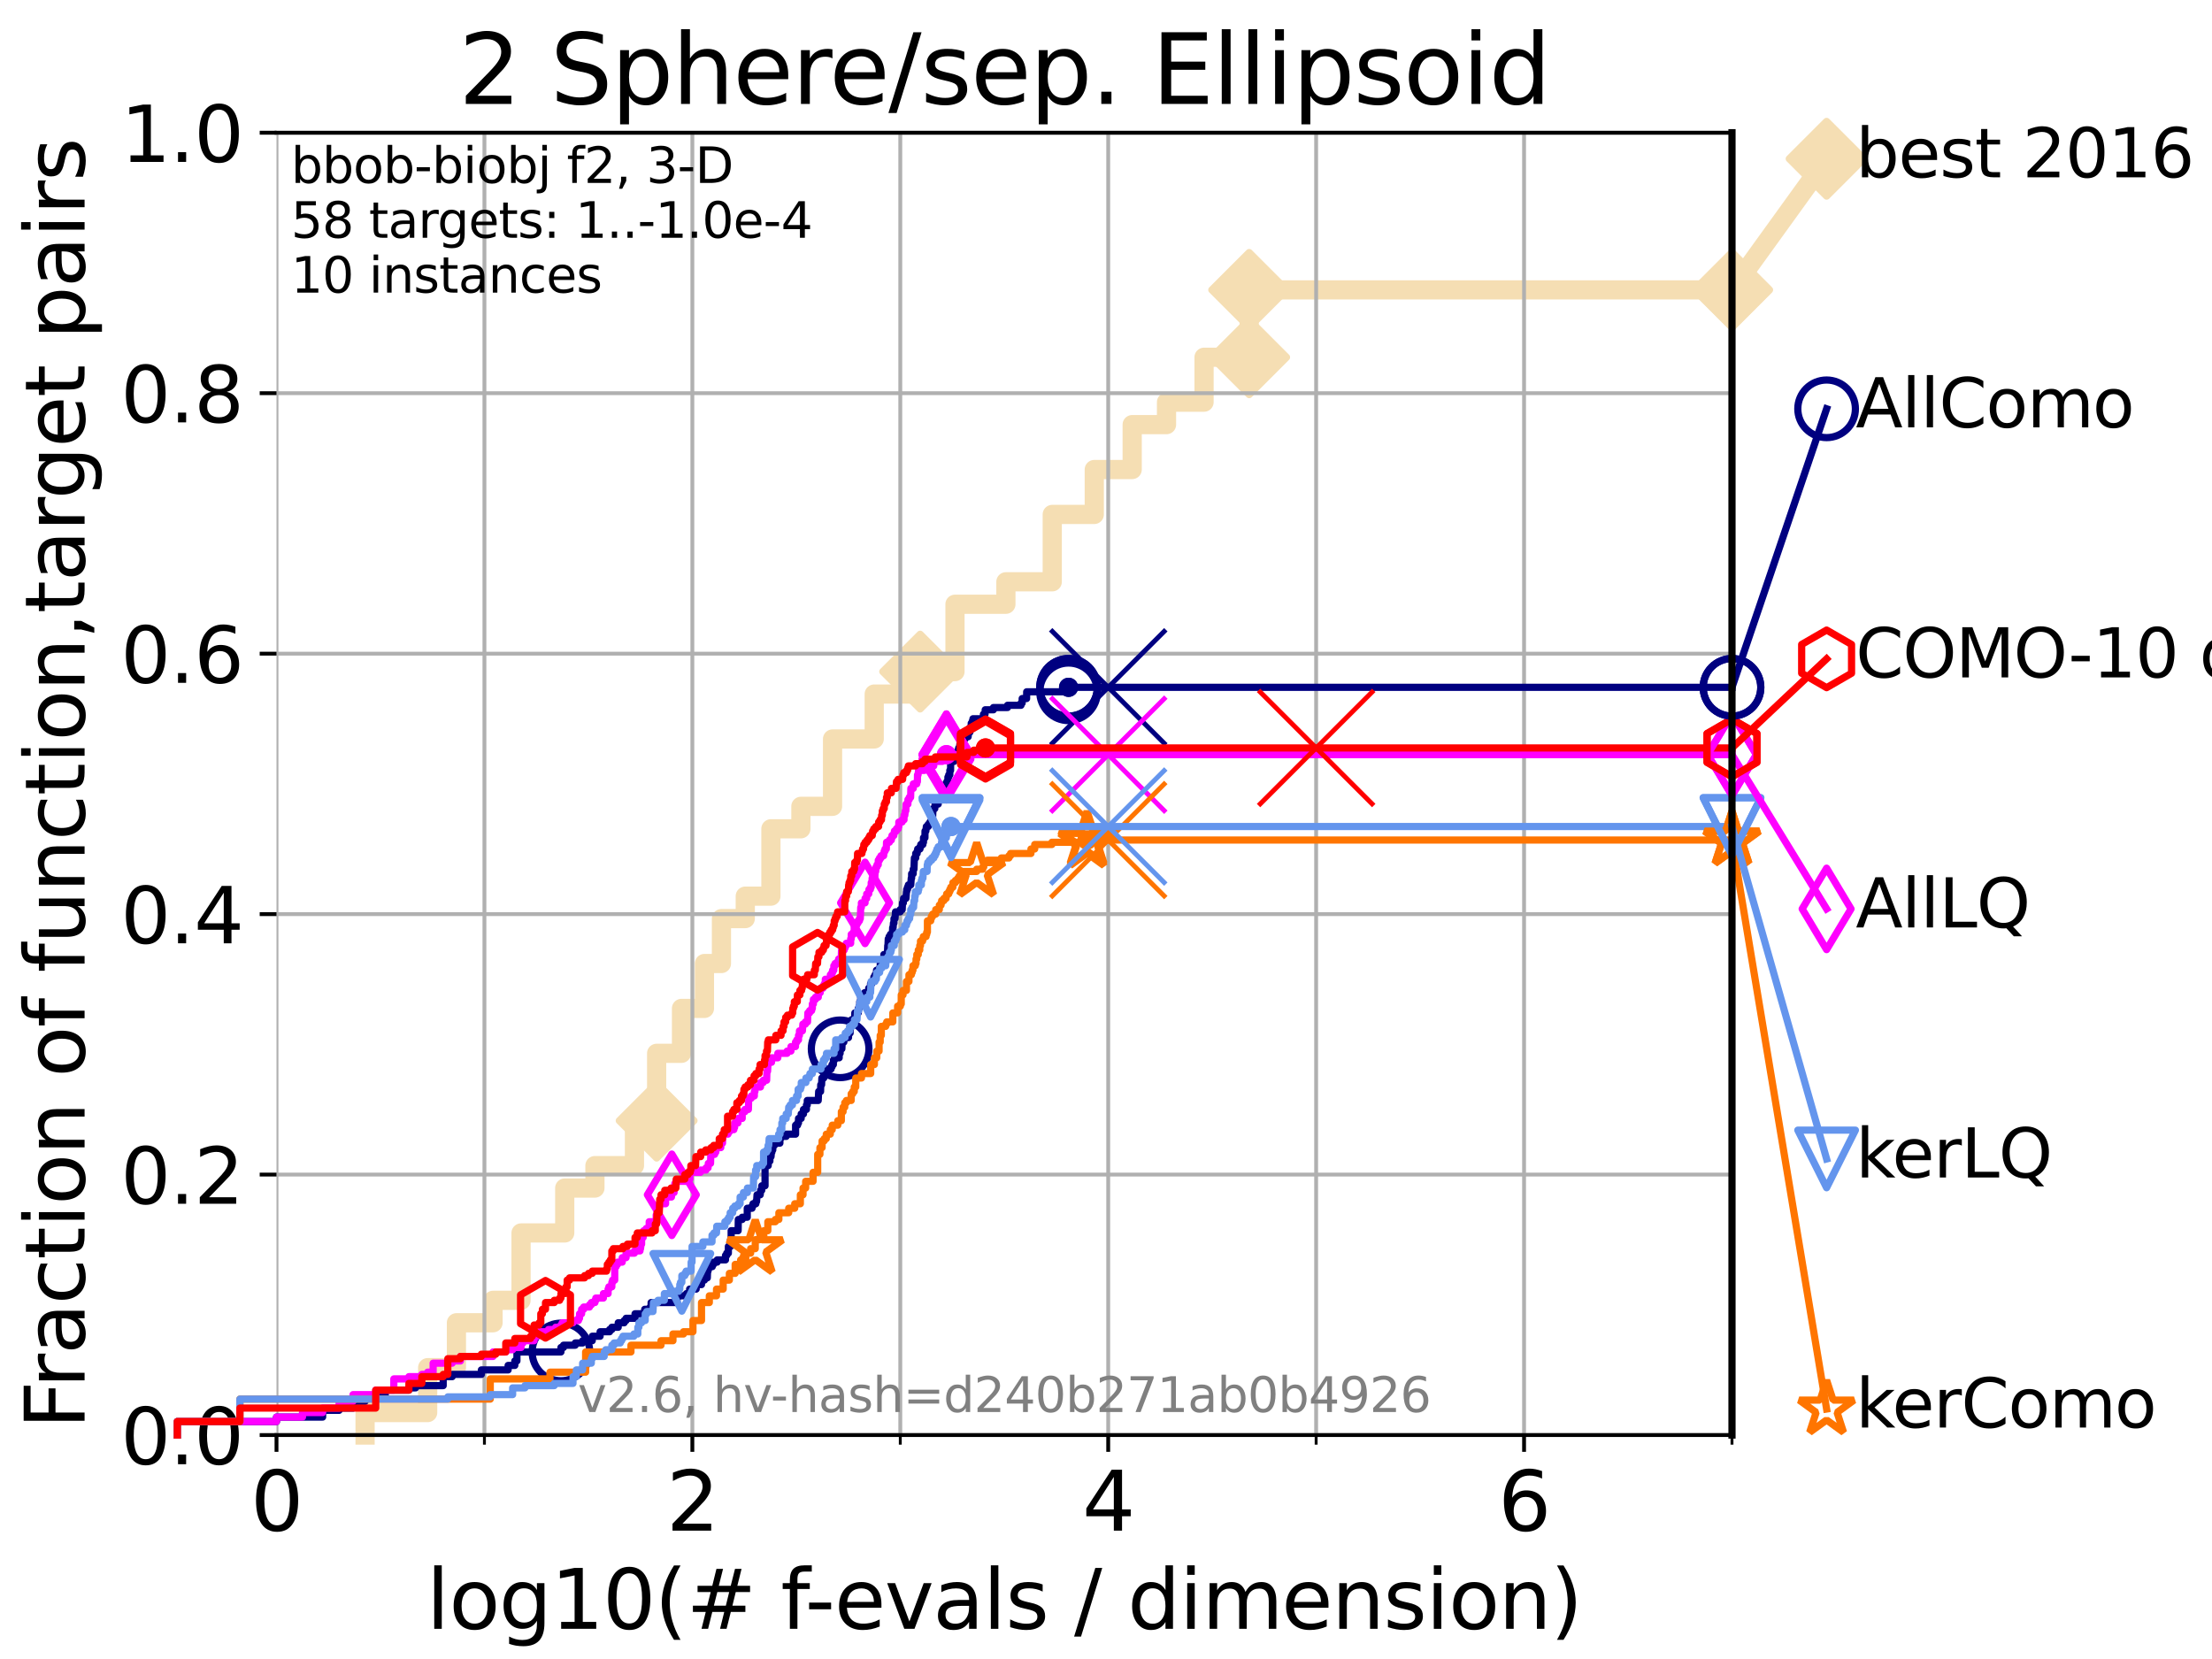 <?xml version="1.0" encoding="utf-8" standalone="no"?>
<!DOCTYPE svg PUBLIC "-//W3C//DTD SVG 1.1//EN"
  "http://www.w3.org/Graphics/SVG/1.1/DTD/svg11.dtd">
<svg xmlns:xlink="http://www.w3.org/1999/xlink" width="460.8pt" height="345.6pt" viewBox="0 0 460.8 345.6" xmlns="http://www.w3.org/2000/svg" version="1.1">
 <defs>
  <style type="text/css">*{stroke-linejoin: round; stroke-linecap: butt}</style>
 </defs>
 <g id="figure_1">
  <g id="patch_1">
   <path d="M 0 345.6 
L 460.8 345.6 
L 460.8 0 
L 0 0 
z
" style="fill: #ffffff"/>
  </g>
  <g id="axes_1">
   <g id="patch_2">
    <path d="M 57.6 298.944 
L 360.806 298.944 
L 360.806 27.648 
L 57.6 27.648 
z
" style="fill: #ffffff"/>
   </g>
   <g id="line2d_1">
    <path d="M 76.051 298.944 
L 76.051 294.266 
L 89.09 294.266 
L 89.09 284.911 
L 95.081 284.911 
L 95.081 275.556 
L 102.708 275.556 
L 102.708 270.879 
L 108.543 270.879 
L 108.543 256.846 
L 117.644 256.846 
L 117.644 247.491 
L 123.936 247.491 
L 123.936 242.814 
L 132.169 242.814 
L 132.169 233.459 
L 136.79 233.459 
L 136.79 219.426 
L 141.968 219.426 
L 141.968 210.071 
L 146.75 210.071 
L 146.75 200.716 
L 150.289 200.716 
L 150.289 191.361 
L 155.253 191.361 
L 155.253 186.684 
L 160.595 186.684 
L 160.595 172.651 
L 166.841 172.651 
L 166.841 167.974 
L 173.436 167.974 
L 173.436 153.941 
L 182.117 153.941 
L 182.117 144.586 
L 191.683 144.586 
L 191.683 139.908 
L 198.941 139.908 
L 198.941 125.876 
L 209.547 125.876 
L 209.547 121.198 
L 219.203 121.198 
L 219.203 107.166 
L 227.956 107.166 
L 227.956 97.811 
L 235.855 97.811 
L 235.855 88.456 
L 243.008 88.456 
L 243.008 83.778 
L 250.824 83.778 
L 250.824 74.423 
L 260.225 74.423 
L 260.225 60.391 
L 360.806 60.391 
" style="fill: none; stroke: #f5deb3; stroke-width: 4; stroke-linecap: square"/>
   </g>
   <g id="line2d_2">
    <defs>
     <path id="m0be501860d" d="M -0 7.778 
L 7.778 0 
L 0 -7.778 
L -7.778 -0 
z
" style="stroke: #f5deb3; stroke-width: 1.5; stroke-linejoin: miter"/>
    </defs>
    <g>
     <use xlink:href="#m0be501860d" x="136.79" y="233.459" style="fill: #f5deb3; stroke: #f5deb3; stroke-width: 1.5; stroke-linejoin: miter"/>
     <use xlink:href="#m0be501860d" x="191.683" y="139.908" style="fill: #f5deb3; stroke: #f5deb3; stroke-width: 1.5; stroke-linejoin: miter"/>
     <use xlink:href="#m0be501860d" x="260.225" y="74.423" style="fill: #f5deb3; stroke: #f5deb3; stroke-width: 1.5; stroke-linejoin: miter"/>
     <use xlink:href="#m0be501860d" x="260.225" y="60.391" style="fill: #f5deb3; stroke: #f5deb3; stroke-width: 1.5; stroke-linejoin: miter"/>
     <use xlink:href="#m0be501860d" x="360.806" y="60.391" style="fill: #f5deb3; stroke: #f5deb3; stroke-width: 1.5; stroke-linejoin: miter"/>
    </g>
   </g>
   <g id="line2d_3">
    <path style="fill: none; stroke: #f5deb3; stroke-width: 4; stroke-linecap: square"/>
    <g/>
   </g>
   <g id="line2d_4">
    <path d="M 360.806 60.391 
L 380.515 33.074 
" style="fill: none; stroke: #f5deb3; stroke-width: 4; stroke-linecap: square"/>
    <g>
     <use xlink:href="#m0be501860d" x="360.806" y="60.391" style="fill: #f5deb3; stroke: #f5deb3; stroke-width: 1.5; stroke-linejoin: miter"/>
     <use xlink:href="#m0be501860d" x="380.515" y="33.074" style="fill: #f5deb3; stroke: #f5deb3; stroke-width: 1.5; stroke-linejoin: miter"/>
    </g>
   </g>
   <g id="matplotlib.axis_1">
    <g id="xtick_1">
     <g id="line2d_5">
      <path d="M 57.6 298.944 
L 57.6 27.648 
" clip-path="url(#p23eda2f8bb)" style="fill: none; stroke: #b0b0b0; stroke-width: 0.8; stroke-linecap: square"/>
     </g>
     <g id="line2d_6">
      <defs>
       <path id="m3c0b189626" d="M 0 0 
L 0 3.5 
" style="stroke: #000000; stroke-width: 0.8"/>
      </defs>
      <g>
       <use xlink:href="#m3c0b189626" x="57.6" y="298.944" style="stroke: #000000; stroke-width: 0.8"/>
      </g>
     </g>
     <g id="text_1">
      <!-- 0 -->
      <g transform="translate(52.192 318.861) scale(0.17 -0.17)">
       <defs>
        <path id="DejaVuSans-30" d="M 2034 4250 
Q 1547 4250 1301 3770 
Q 1056 3291 1056 2328 
Q 1056 1369 1301 889 
Q 1547 409 2034 409 
Q 2525 409 2770 889 
Q 3016 1369 3016 2328 
Q 3016 3291 2770 3770 
Q 2525 4250 2034 4250 
z
M 2034 4750 
Q 2819 4750 3233 4129 
Q 3647 3509 3647 2328 
Q 3647 1150 3233 529 
Q 2819 -91 2034 -91 
Q 1250 -91 836 529 
Q 422 1150 422 2328 
Q 422 3509 836 4129 
Q 1250 4750 2034 4750 
z
" transform="scale(0.016)"/>
       </defs>
       <use xlink:href="#DejaVuSans-30"/>
      </g>
     </g>
    </g>
    <g id="xtick_2">
     <g id="line2d_7">
      <path d="M 144.23 298.944 
L 144.23 27.648 
" clip-path="url(#p23eda2f8bb)" style="fill: none; stroke: #b0b0b0; stroke-width: 0.8; stroke-linecap: square"/>
     </g>
     <g id="line2d_8">
      <g>
       <use xlink:href="#m3c0b189626" x="144.23" y="298.944" style="stroke: #000000; stroke-width: 0.8"/>
      </g>
     </g>
     <g id="text_2">
      <!-- 2 -->
      <g transform="translate(138.822 318.861) scale(0.17 -0.17)">
       <defs>
        <path id="DejaVuSans-32" d="M 1228 531 
L 3431 531 
L 3431 0 
L 469 0 
L 469 531 
Q 828 903 1448 1529 
Q 2069 2156 2228 2338 
Q 2531 2678 2651 2914 
Q 2772 3150 2772 3378 
Q 2772 3750 2511 3984 
Q 2250 4219 1831 4219 
Q 1534 4219 1204 4116 
Q 875 4013 500 3803 
L 500 4441 
Q 881 4594 1212 4672 
Q 1544 4750 1819 4750 
Q 2544 4750 2975 4387 
Q 3406 4025 3406 3419 
Q 3406 3131 3298 2873 
Q 3191 2616 2906 2266 
Q 2828 2175 2409 1742 
Q 1991 1309 1228 531 
z
" transform="scale(0.016)"/>
       </defs>
       <use xlink:href="#DejaVuSans-32"/>
      </g>
     </g>
    </g>
    <g id="xtick_3">
     <g id="line2d_9">
      <path d="M 230.861 298.944 
L 230.861 27.648 
" clip-path="url(#p23eda2f8bb)" style="fill: none; stroke: #b0b0b0; stroke-width: 0.8; stroke-linecap: square"/>
     </g>
     <g id="line2d_10">
      <g>
       <use xlink:href="#m3c0b189626" x="230.861" y="298.944" style="stroke: #000000; stroke-width: 0.8"/>
      </g>
     </g>
     <g id="text_3">
      <!-- 4 -->
      <g transform="translate(225.453 318.861) scale(0.17 -0.17)">
       <defs>
        <path id="DejaVuSans-34" d="M 2419 4116 
L 825 1625 
L 2419 1625 
L 2419 4116 
z
M 2253 4666 
L 3047 4666 
L 3047 1625 
L 3713 1625 
L 3713 1100 
L 3047 1100 
L 3047 0 
L 2419 0 
L 2419 1100 
L 313 1100 
L 313 1709 
L 2253 4666 
z
" transform="scale(0.016)"/>
       </defs>
       <use xlink:href="#DejaVuSans-34"/>
      </g>
     </g>
    </g>
    <g id="xtick_4">
     <g id="line2d_11">
      <path d="M 317.491 298.944 
L 317.491 27.648 
" clip-path="url(#p23eda2f8bb)" style="fill: none; stroke: #b0b0b0; stroke-width: 0.8; stroke-linecap: square"/>
     </g>
     <g id="line2d_12">
      <g>
       <use xlink:href="#m3c0b189626" x="317.491" y="298.944" style="stroke: #000000; stroke-width: 0.8"/>
      </g>
     </g>
     <g id="text_4">
      <!-- 6 -->
      <g transform="translate(312.083 318.861) scale(0.17 -0.17)">
       <defs>
        <path id="DejaVuSans-36" d="M 2113 2584 
Q 1688 2584 1439 2293 
Q 1191 2003 1191 1497 
Q 1191 994 1439 701 
Q 1688 409 2113 409 
Q 2538 409 2786 701 
Q 3034 994 3034 1497 
Q 3034 2003 2786 2293 
Q 2538 2584 2113 2584 
z
M 3366 4563 
L 3366 3988 
Q 3128 4100 2886 4159 
Q 2644 4219 2406 4219 
Q 1781 4219 1451 3797 
Q 1122 3375 1075 2522 
Q 1259 2794 1537 2939 
Q 1816 3084 2150 3084 
Q 2853 3084 3261 2657 
Q 3669 2231 3669 1497 
Q 3669 778 3244 343 
Q 2819 -91 2113 -91 
Q 1303 -91 875 529 
Q 447 1150 447 2328 
Q 447 3434 972 4092 
Q 1497 4750 2381 4750 
Q 2619 4750 2861 4703 
Q 3103 4656 3366 4563 
z
" transform="scale(0.016)"/>
       </defs>
       <use xlink:href="#DejaVuSans-36"/>
      </g>
     </g>
    </g>
    <g id="xtick_5">
     <g id="line2d_13">
      <path d="M 100.915 298.944 
L 100.915 27.648 
" clip-path="url(#p23eda2f8bb)" style="fill: none; stroke: #b0b0b0; stroke-width: 0.8; stroke-linecap: square"/>
     </g>
     <g id="line2d_14">
      <defs>
       <path id="mcda6e93a53" d="M 0 0 
L 0 2 
" style="stroke: #000000; stroke-width: 0.6"/>
      </defs>
      <g>
       <use xlink:href="#mcda6e93a53" x="100.915" y="298.944" style="stroke: #000000; stroke-width: 0.6"/>
      </g>
     </g>
    </g>
    <g id="xtick_6">
     <g id="line2d_15">
      <path d="M 187.546 298.944 
L 187.546 27.648 
" clip-path="url(#p23eda2f8bb)" style="fill: none; stroke: #b0b0b0; stroke-width: 0.8; stroke-linecap: square"/>
     </g>
     <g id="line2d_16">
      <g>
       <use xlink:href="#mcda6e93a53" x="187.546" y="298.944" style="stroke: #000000; stroke-width: 0.6"/>
      </g>
     </g>
    </g>
    <g id="xtick_7">
     <g id="line2d_17">
      <path d="M 274.176 298.944 
L 274.176 27.648 
" clip-path="url(#p23eda2f8bb)" style="fill: none; stroke: #b0b0b0; stroke-width: 0.8; stroke-linecap: square"/>
     </g>
     <g id="line2d_18">
      <g>
       <use xlink:href="#mcda6e93a53" x="274.176" y="298.944" style="stroke: #000000; stroke-width: 0.6"/>
      </g>
     </g>
    </g>
    <g id="xtick_8">
     <g id="line2d_19">
      <path d="M 360.806 298.944 
L 360.806 27.648 
" clip-path="url(#p23eda2f8bb)" style="fill: none; stroke: #b0b0b0; stroke-width: 0.8; stroke-linecap: square"/>
     </g>
     <g id="line2d_20">
      <g>
       <use xlink:href="#mcda6e93a53" x="360.806" y="298.944" style="stroke: #000000; stroke-width: 0.6"/>
      </g>
     </g>
    </g>
    <g id="text_5">
     <!-- log10(# f-evals / dimension) -->
     <g transform="translate(88.823 339.314) scale(0.17 -0.17)">
      <defs>
       <path id="DejaVuSans-6c" d="M 603 4863 
L 1178 4863 
L 1178 0 
L 603 0 
L 603 4863 
z
" transform="scale(0.016)"/>
       <path id="DejaVuSans-6f" d="M 1959 3097 
Q 1497 3097 1228 2736 
Q 959 2375 959 1747 
Q 959 1119 1226 758 
Q 1494 397 1959 397 
Q 2419 397 2687 759 
Q 2956 1122 2956 1747 
Q 2956 2369 2687 2733 
Q 2419 3097 1959 3097 
z
M 1959 3584 
Q 2709 3584 3137 3096 
Q 3566 2609 3566 1747 
Q 3566 888 3137 398 
Q 2709 -91 1959 -91 
Q 1206 -91 779 398 
Q 353 888 353 1747 
Q 353 2609 779 3096 
Q 1206 3584 1959 3584 
z
" transform="scale(0.016)"/>
       <path id="DejaVuSans-67" d="M 2906 1791 
Q 2906 2416 2648 2759 
Q 2391 3103 1925 3103 
Q 1463 3103 1205 2759 
Q 947 2416 947 1791 
Q 947 1169 1205 825 
Q 1463 481 1925 481 
Q 2391 481 2648 825 
Q 2906 1169 2906 1791 
z
M 3481 434 
Q 3481 -459 3084 -895 
Q 2688 -1331 1869 -1331 
Q 1566 -1331 1297 -1286 
Q 1028 -1241 775 -1147 
L 775 -588 
Q 1028 -725 1275 -790 
Q 1522 -856 1778 -856 
Q 2344 -856 2625 -561 
Q 2906 -266 2906 331 
L 2906 616 
Q 2728 306 2450 153 
Q 2172 0 1784 0 
Q 1141 0 747 490 
Q 353 981 353 1791 
Q 353 2603 747 3093 
Q 1141 3584 1784 3584 
Q 2172 3584 2450 3431 
Q 2728 3278 2906 2969 
L 2906 3500 
L 3481 3500 
L 3481 434 
z
" transform="scale(0.016)"/>
       <path id="DejaVuSans-31" d="M 794 531 
L 1825 531 
L 1825 4091 
L 703 3866 
L 703 4441 
L 1819 4666 
L 2450 4666 
L 2450 531 
L 3481 531 
L 3481 0 
L 794 0 
L 794 531 
z
" transform="scale(0.016)"/>
       <path id="DejaVuSans-28" d="M 1984 4856 
Q 1566 4138 1362 3434 
Q 1159 2731 1159 2009 
Q 1159 1288 1364 580 
Q 1569 -128 1984 -844 
L 1484 -844 
Q 1016 -109 783 600 
Q 550 1309 550 2009 
Q 550 2706 781 3412 
Q 1013 4119 1484 4856 
L 1984 4856 
z
" transform="scale(0.016)"/>
       <path id="DejaVuSans-23" d="M 3272 2816 
L 2363 2816 
L 2100 1772 
L 3016 1772 
L 3272 2816 
z
M 2803 4594 
L 2478 3297 
L 3391 3297 
L 3719 4594 
L 4219 4594 
L 3897 3297 
L 4872 3297 
L 4872 2816 
L 3775 2816 
L 3519 1772 
L 4513 1772 
L 4513 1294 
L 3397 1294 
L 3072 0 
L 2572 0 
L 2894 1294 
L 1978 1294 
L 1656 0 
L 1153 0 
L 1478 1294 
L 494 1294 
L 494 1772 
L 1594 1772 
L 1856 2816 
L 850 2816 
L 850 3297 
L 1978 3297 
L 2297 4594 
L 2803 4594 
z
" transform="scale(0.016)"/>
       <path id="DejaVuSans-20" transform="scale(0.016)"/>
       <path id="DejaVuSans-66" d="M 2375 4863 
L 2375 4384 
L 1825 4384 
Q 1516 4384 1395 4259 
Q 1275 4134 1275 3809 
L 1275 3500 
L 2222 3500 
L 2222 3053 
L 1275 3053 
L 1275 0 
L 697 0 
L 697 3053 
L 147 3053 
L 147 3500 
L 697 3500 
L 697 3744 
Q 697 4328 969 4595 
Q 1241 4863 1831 4863 
L 2375 4863 
z
" transform="scale(0.016)"/>
       <path id="DejaVuSans-2d" d="M 313 2009 
L 1997 2009 
L 1997 1497 
L 313 1497 
L 313 2009 
z
" transform="scale(0.016)"/>
       <path id="DejaVuSans-65" d="M 3597 1894 
L 3597 1613 
L 953 1613 
Q 991 1019 1311 708 
Q 1631 397 2203 397 
Q 2534 397 2845 478 
Q 3156 559 3463 722 
L 3463 178 
Q 3153 47 2828 -22 
Q 2503 -91 2169 -91 
Q 1331 -91 842 396 
Q 353 884 353 1716 
Q 353 2575 817 3079 
Q 1281 3584 2069 3584 
Q 2775 3584 3186 3129 
Q 3597 2675 3597 1894 
z
M 3022 2063 
Q 3016 2534 2758 2815 
Q 2500 3097 2075 3097 
Q 1594 3097 1305 2825 
Q 1016 2553 972 2059 
L 3022 2063 
z
" transform="scale(0.016)"/>
       <path id="DejaVuSans-76" d="M 191 3500 
L 800 3500 
L 1894 563 
L 2988 3500 
L 3597 3500 
L 2284 0 
L 1503 0 
L 191 3500 
z
" transform="scale(0.016)"/>
       <path id="DejaVuSans-61" d="M 2194 1759 
Q 1497 1759 1228 1600 
Q 959 1441 959 1056 
Q 959 750 1161 570 
Q 1363 391 1709 391 
Q 2188 391 2477 730 
Q 2766 1069 2766 1631 
L 2766 1759 
L 2194 1759 
z
M 3341 1997 
L 3341 0 
L 2766 0 
L 2766 531 
Q 2569 213 2275 61 
Q 1981 -91 1556 -91 
Q 1019 -91 701 211 
Q 384 513 384 1019 
Q 384 1609 779 1909 
Q 1175 2209 1959 2209 
L 2766 2209 
L 2766 2266 
Q 2766 2663 2505 2880 
Q 2244 3097 1772 3097 
Q 1472 3097 1187 3025 
Q 903 2953 641 2809 
L 641 3341 
Q 956 3463 1253 3523 
Q 1550 3584 1831 3584 
Q 2591 3584 2966 3190 
Q 3341 2797 3341 1997 
z
" transform="scale(0.016)"/>
       <path id="DejaVuSans-73" d="M 2834 3397 
L 2834 2853 
Q 2591 2978 2328 3040 
Q 2066 3103 1784 3103 
Q 1356 3103 1142 2972 
Q 928 2841 928 2578 
Q 928 2378 1081 2264 
Q 1234 2150 1697 2047 
L 1894 2003 
Q 2506 1872 2764 1633 
Q 3022 1394 3022 966 
Q 3022 478 2636 193 
Q 2250 -91 1575 -91 
Q 1294 -91 989 -36 
Q 684 19 347 128 
L 347 722 
Q 666 556 975 473 
Q 1284 391 1588 391 
Q 1994 391 2212 530 
Q 2431 669 2431 922 
Q 2431 1156 2273 1281 
Q 2116 1406 1581 1522 
L 1381 1569 
Q 847 1681 609 1914 
Q 372 2147 372 2553 
Q 372 3047 722 3315 
Q 1072 3584 1716 3584 
Q 2034 3584 2315 3537 
Q 2597 3491 2834 3397 
z
" transform="scale(0.016)"/>
       <path id="DejaVuSans-2f" d="M 1625 4666 
L 2156 4666 
L 531 -594 
L 0 -594 
L 1625 4666 
z
" transform="scale(0.016)"/>
       <path id="DejaVuSans-64" d="M 2906 2969 
L 2906 4863 
L 3481 4863 
L 3481 0 
L 2906 0 
L 2906 525 
Q 2725 213 2448 61 
Q 2172 -91 1784 -91 
Q 1150 -91 751 415 
Q 353 922 353 1747 
Q 353 2572 751 3078 
Q 1150 3584 1784 3584 
Q 2172 3584 2448 3432 
Q 2725 3281 2906 2969 
z
M 947 1747 
Q 947 1113 1208 752 
Q 1469 391 1925 391 
Q 2381 391 2643 752 
Q 2906 1113 2906 1747 
Q 2906 2381 2643 2742 
Q 2381 3103 1925 3103 
Q 1469 3103 1208 2742 
Q 947 2381 947 1747 
z
" transform="scale(0.016)"/>
       <path id="DejaVuSans-69" d="M 603 3500 
L 1178 3500 
L 1178 0 
L 603 0 
L 603 3500 
z
M 603 4863 
L 1178 4863 
L 1178 4134 
L 603 4134 
L 603 4863 
z
" transform="scale(0.016)"/>
       <path id="DejaVuSans-6d" d="M 3328 2828 
Q 3544 3216 3844 3400 
Q 4144 3584 4550 3584 
Q 5097 3584 5394 3201 
Q 5691 2819 5691 2113 
L 5691 0 
L 5113 0 
L 5113 2094 
Q 5113 2597 4934 2840 
Q 4756 3084 4391 3084 
Q 3944 3084 3684 2787 
Q 3425 2491 3425 1978 
L 3425 0 
L 2847 0 
L 2847 2094 
Q 2847 2600 2669 2842 
Q 2491 3084 2119 3084 
Q 1678 3084 1418 2786 
Q 1159 2488 1159 1978 
L 1159 0 
L 581 0 
L 581 3500 
L 1159 3500 
L 1159 2956 
Q 1356 3278 1631 3431 
Q 1906 3584 2284 3584 
Q 2666 3584 2933 3390 
Q 3200 3197 3328 2828 
z
" transform="scale(0.016)"/>
       <path id="DejaVuSans-6e" d="M 3513 2113 
L 3513 0 
L 2938 0 
L 2938 2094 
Q 2938 2591 2744 2837 
Q 2550 3084 2163 3084 
Q 1697 3084 1428 2787 
Q 1159 2491 1159 1978 
L 1159 0 
L 581 0 
L 581 3500 
L 1159 3500 
L 1159 2956 
Q 1366 3272 1645 3428 
Q 1925 3584 2291 3584 
Q 2894 3584 3203 3211 
Q 3513 2838 3513 2113 
z
" transform="scale(0.016)"/>
       <path id="DejaVuSans-29" d="M 513 4856 
L 1013 4856 
Q 1481 4119 1714 3412 
Q 1947 2706 1947 2009 
Q 1947 1309 1714 600 
Q 1481 -109 1013 -844 
L 513 -844 
Q 928 -128 1133 580 
Q 1338 1288 1338 2009 
Q 1338 2731 1133 3434 
Q 928 4138 513 4856 
z
" transform="scale(0.016)"/>
      </defs>
      <use xlink:href="#DejaVuSans-6c"/>
      <use xlink:href="#DejaVuSans-6f" x="27.783"/>
      <use xlink:href="#DejaVuSans-67" x="88.965"/>
      <use xlink:href="#DejaVuSans-31" x="152.441"/>
      <use xlink:href="#DejaVuSans-30" x="216.064"/>
      <use xlink:href="#DejaVuSans-28" x="279.688"/>
      <use xlink:href="#DejaVuSans-23" x="318.701"/>
      <use xlink:href="#DejaVuSans-20" x="402.49"/>
      <use xlink:href="#DejaVuSans-66" x="434.277"/>
      <use xlink:href="#DejaVuSans-2d" x="463.982"/>
      <use xlink:href="#DejaVuSans-65" x="500.066"/>
      <use xlink:href="#DejaVuSans-76" x="561.59"/>
      <use xlink:href="#DejaVuSans-61" x="620.77"/>
      <use xlink:href="#DejaVuSans-6c" x="682.049"/>
      <use xlink:href="#DejaVuSans-73" x="709.832"/>
      <use xlink:href="#DejaVuSans-20" x="761.932"/>
      <use xlink:href="#DejaVuSans-2f" x="793.719"/>
      <use xlink:href="#DejaVuSans-20" x="827.41"/>
      <use xlink:href="#DejaVuSans-64" x="859.197"/>
      <use xlink:href="#DejaVuSans-69" x="922.674"/>
      <use xlink:href="#DejaVuSans-6d" x="950.457"/>
      <use xlink:href="#DejaVuSans-65" x="1047.869"/>
      <use xlink:href="#DejaVuSans-6e" x="1109.393"/>
      <use xlink:href="#DejaVuSans-73" x="1172.771"/>
      <use xlink:href="#DejaVuSans-69" x="1224.871"/>
      <use xlink:href="#DejaVuSans-6f" x="1252.654"/>
      <use xlink:href="#DejaVuSans-6e" x="1313.836"/>
      <use xlink:href="#DejaVuSans-29" x="1377.215"/>
     </g>
    </g>
   </g>
   <g id="matplotlib.axis_2">
    <g id="ytick_1">
     <g id="line2d_21">
      <path d="M 57.6 298.944 
L 360.806 298.944 
" clip-path="url(#p23eda2f8bb)" style="fill: none; stroke: #b0b0b0; stroke-width: 0.8; stroke-linecap: square"/>
     </g>
     <g id="line2d_22">
      <defs>
       <path id="m03ec1d6b73" d="M 0 0 
L -3.5 0 
" style="stroke: #000000; stroke-width: 0.8"/>
      </defs>
      <g>
       <use xlink:href="#m03ec1d6b73" x="57.6" y="298.944" style="stroke: #000000; stroke-width: 0.8"/>
      </g>
     </g>
     <g id="text_6">
      <!-- 0.0 -->
      <g transform="translate(25.155 305.023) scale(0.16 -0.16)">
       <defs>
        <path id="DejaVuSans-2e" d="M 684 794 
L 1344 794 
L 1344 0 
L 684 0 
L 684 794 
z
" transform="scale(0.016)"/>
       </defs>
       <use xlink:href="#DejaVuSans-30"/>
       <use xlink:href="#DejaVuSans-2e" x="63.623"/>
       <use xlink:href="#DejaVuSans-30" x="95.41"/>
      </g>
     </g>
    </g>
    <g id="ytick_2">
     <g id="line2d_23">
      <path d="M 57.6 244.685 
L 360.806 244.685 
" clip-path="url(#p23eda2f8bb)" style="fill: none; stroke: #b0b0b0; stroke-width: 0.8; stroke-linecap: square"/>
     </g>
     <g id="line2d_24">
      <g>
       <use xlink:href="#m03ec1d6b73" x="57.6" y="244.685" style="stroke: #000000; stroke-width: 0.8"/>
      </g>
     </g>
     <g id="text_7">
      <!-- 0.2 -->
      <g transform="translate(25.155 250.764) scale(0.16 -0.16)">
       <use xlink:href="#DejaVuSans-30"/>
       <use xlink:href="#DejaVuSans-2e" x="63.623"/>
       <use xlink:href="#DejaVuSans-32" x="95.41"/>
      </g>
     </g>
    </g>
    <g id="ytick_3">
     <g id="line2d_25">
      <path d="M 57.6 190.426 
L 360.806 190.426 
" clip-path="url(#p23eda2f8bb)" style="fill: none; stroke: #b0b0b0; stroke-width: 0.8; stroke-linecap: square"/>
     </g>
     <g id="line2d_26">
      <g>
       <use xlink:href="#m03ec1d6b73" x="57.6" y="190.426" style="stroke: #000000; stroke-width: 0.8"/>
      </g>
     </g>
     <g id="text_8">
      <!-- 0.4 -->
      <g transform="translate(25.155 196.504) scale(0.16 -0.16)">
       <use xlink:href="#DejaVuSans-30"/>
       <use xlink:href="#DejaVuSans-2e" x="63.623"/>
       <use xlink:href="#DejaVuSans-34" x="95.41"/>
      </g>
     </g>
    </g>
    <g id="ytick_4">
     <g id="line2d_27">
      <path d="M 57.6 136.166 
L 360.806 136.166 
" clip-path="url(#p23eda2f8bb)" style="fill: none; stroke: #b0b0b0; stroke-width: 0.8; stroke-linecap: square"/>
     </g>
     <g id="line2d_28">
      <g>
       <use xlink:href="#m03ec1d6b73" x="57.6" y="136.166" style="stroke: #000000; stroke-width: 0.8"/>
      </g>
     </g>
     <g id="text_9">
      <!-- 0.6 -->
      <g transform="translate(25.155 142.245) scale(0.16 -0.16)">
       <use xlink:href="#DejaVuSans-30"/>
       <use xlink:href="#DejaVuSans-2e" x="63.623"/>
       <use xlink:href="#DejaVuSans-36" x="95.41"/>
      </g>
     </g>
    </g>
    <g id="ytick_5">
     <g id="line2d_29">
      <path d="M 57.6 81.907 
L 360.806 81.907 
" clip-path="url(#p23eda2f8bb)" style="fill: none; stroke: #b0b0b0; stroke-width: 0.8; stroke-linecap: square"/>
     </g>
     <g id="line2d_30">
      <g>
       <use xlink:href="#m03ec1d6b73" x="57.6" y="81.907" style="stroke: #000000; stroke-width: 0.8"/>
      </g>
     </g>
     <g id="text_10">
      <!-- 0.8 -->
      <g transform="translate(25.155 87.986) scale(0.16 -0.16)">
       <defs>
        <path id="DejaVuSans-38" d="M 2034 2216 
Q 1584 2216 1326 1975 
Q 1069 1734 1069 1313 
Q 1069 891 1326 650 
Q 1584 409 2034 409 
Q 2484 409 2743 651 
Q 3003 894 3003 1313 
Q 3003 1734 2745 1975 
Q 2488 2216 2034 2216 
z
M 1403 2484 
Q 997 2584 770 2862 
Q 544 3141 544 3541 
Q 544 4100 942 4425 
Q 1341 4750 2034 4750 
Q 2731 4750 3128 4425 
Q 3525 4100 3525 3541 
Q 3525 3141 3298 2862 
Q 3072 2584 2669 2484 
Q 3125 2378 3379 2068 
Q 3634 1759 3634 1313 
Q 3634 634 3220 271 
Q 2806 -91 2034 -91 
Q 1263 -91 848 271 
Q 434 634 434 1313 
Q 434 1759 690 2068 
Q 947 2378 1403 2484 
z
M 1172 3481 
Q 1172 3119 1398 2916 
Q 1625 2713 2034 2713 
Q 2441 2713 2670 2916 
Q 2900 3119 2900 3481 
Q 2900 3844 2670 4047 
Q 2441 4250 2034 4250 
Q 1625 4250 1398 4047 
Q 1172 3844 1172 3481 
z
" transform="scale(0.016)"/>
       </defs>
       <use xlink:href="#DejaVuSans-30"/>
       <use xlink:href="#DejaVuSans-2e" x="63.623"/>
       <use xlink:href="#DejaVuSans-38" x="95.41"/>
      </g>
     </g>
    </g>
    <g id="ytick_6">
     <g id="line2d_31">
      <path d="M 57.6 27.648 
L 360.806 27.648 
" clip-path="url(#p23eda2f8bb)" style="fill: none; stroke: #b0b0b0; stroke-width: 0.8; stroke-linecap: square"/>
     </g>
     <g id="line2d_32">
      <g>
       <use xlink:href="#m03ec1d6b73" x="57.6" y="27.648" style="stroke: #000000; stroke-width: 0.8"/>
      </g>
     </g>
     <g id="text_11">
      <!-- 1.0 -->
      <g transform="translate(25.155 33.727) scale(0.16 -0.16)">
       <use xlink:href="#DejaVuSans-31"/>
       <use xlink:href="#DejaVuSans-2e" x="63.623"/>
       <use xlink:href="#DejaVuSans-30" x="95.41"/>
      </g>
     </g>
    </g>
    <g id="text_12">
     <!-- Fraction of function,target pairs -->
     <g transform="translate(17.62 297.681) rotate(-90) scale(0.17 -0.17)">
      <defs>
       <path id="DejaVuSans-46" d="M 628 4666 
L 3309 4666 
L 3309 4134 
L 1259 4134 
L 1259 2759 
L 3109 2759 
L 3109 2228 
L 1259 2228 
L 1259 0 
L 628 0 
L 628 4666 
z
" transform="scale(0.016)"/>
       <path id="DejaVuSans-72" d="M 2631 2963 
Q 2534 3019 2420 3045 
Q 2306 3072 2169 3072 
Q 1681 3072 1420 2755 
Q 1159 2438 1159 1844 
L 1159 0 
L 581 0 
L 581 3500 
L 1159 3500 
L 1159 2956 
Q 1341 3275 1631 3429 
Q 1922 3584 2338 3584 
Q 2397 3584 2469 3576 
Q 2541 3569 2628 3553 
L 2631 2963 
z
" transform="scale(0.016)"/>
       <path id="DejaVuSans-63" d="M 3122 3366 
L 3122 2828 
Q 2878 2963 2633 3030 
Q 2388 3097 2138 3097 
Q 1578 3097 1268 2742 
Q 959 2388 959 1747 
Q 959 1106 1268 751 
Q 1578 397 2138 397 
Q 2388 397 2633 464 
Q 2878 531 3122 666 
L 3122 134 
Q 2881 22 2623 -34 
Q 2366 -91 2075 -91 
Q 1284 -91 818 406 
Q 353 903 353 1747 
Q 353 2603 823 3093 
Q 1294 3584 2113 3584 
Q 2378 3584 2631 3529 
Q 2884 3475 3122 3366 
z
" transform="scale(0.016)"/>
       <path id="DejaVuSans-74" d="M 1172 4494 
L 1172 3500 
L 2356 3500 
L 2356 3053 
L 1172 3053 
L 1172 1153 
Q 1172 725 1289 603 
Q 1406 481 1766 481 
L 2356 481 
L 2356 0 
L 1766 0 
Q 1100 0 847 248 
Q 594 497 594 1153 
L 594 3053 
L 172 3053 
L 172 3500 
L 594 3500 
L 594 4494 
L 1172 4494 
z
" transform="scale(0.016)"/>
       <path id="DejaVuSans-75" d="M 544 1381 
L 544 3500 
L 1119 3500 
L 1119 1403 
Q 1119 906 1312 657 
Q 1506 409 1894 409 
Q 2359 409 2629 706 
Q 2900 1003 2900 1516 
L 2900 3500 
L 3475 3500 
L 3475 0 
L 2900 0 
L 2900 538 
Q 2691 219 2414 64 
Q 2138 -91 1772 -91 
Q 1169 -91 856 284 
Q 544 659 544 1381 
z
M 1991 3584 
L 1991 3584 
z
" transform="scale(0.016)"/>
       <path id="DejaVuSans-2c" d="M 750 794 
L 1409 794 
L 1409 256 
L 897 -744 
L 494 -744 
L 750 256 
L 750 794 
z
" transform="scale(0.016)"/>
       <path id="DejaVuSans-70" d="M 1159 525 
L 1159 -1331 
L 581 -1331 
L 581 3500 
L 1159 3500 
L 1159 2969 
Q 1341 3281 1617 3432 
Q 1894 3584 2278 3584 
Q 2916 3584 3314 3078 
Q 3713 2572 3713 1747 
Q 3713 922 3314 415 
Q 2916 -91 2278 -91 
Q 1894 -91 1617 61 
Q 1341 213 1159 525 
z
M 3116 1747 
Q 3116 2381 2855 2742 
Q 2594 3103 2138 3103 
Q 1681 3103 1420 2742 
Q 1159 2381 1159 1747 
Q 1159 1113 1420 752 
Q 1681 391 2138 391 
Q 2594 391 2855 752 
Q 3116 1113 3116 1747 
z
" transform="scale(0.016)"/>
      </defs>
      <use xlink:href="#DejaVuSans-46"/>
      <use xlink:href="#DejaVuSans-72" x="50.27"/>
      <use xlink:href="#DejaVuSans-61" x="91.383"/>
      <use xlink:href="#DejaVuSans-63" x="152.662"/>
      <use xlink:href="#DejaVuSans-74" x="207.643"/>
      <use xlink:href="#DejaVuSans-69" x="246.852"/>
      <use xlink:href="#DejaVuSans-6f" x="274.635"/>
      <use xlink:href="#DejaVuSans-6e" x="335.816"/>
      <use xlink:href="#DejaVuSans-20" x="399.195"/>
      <use xlink:href="#DejaVuSans-6f" x="430.982"/>
      <use xlink:href="#DejaVuSans-66" x="492.164"/>
      <use xlink:href="#DejaVuSans-20" x="527.369"/>
      <use xlink:href="#DejaVuSans-66" x="559.156"/>
      <use xlink:href="#DejaVuSans-75" x="594.361"/>
      <use xlink:href="#DejaVuSans-6e" x="657.74"/>
      <use xlink:href="#DejaVuSans-63" x="721.119"/>
      <use xlink:href="#DejaVuSans-74" x="776.1"/>
      <use xlink:href="#DejaVuSans-69" x="815.309"/>
      <use xlink:href="#DejaVuSans-6f" x="843.092"/>
      <use xlink:href="#DejaVuSans-6e" x="904.273"/>
      <use xlink:href="#DejaVuSans-2c" x="967.652"/>
      <use xlink:href="#DejaVuSans-74" x="999.439"/>
      <use xlink:href="#DejaVuSans-61" x="1038.648"/>
      <use xlink:href="#DejaVuSans-72" x="1099.928"/>
      <use xlink:href="#DejaVuSans-67" x="1139.291"/>
      <use xlink:href="#DejaVuSans-65" x="1202.768"/>
      <use xlink:href="#DejaVuSans-74" x="1264.291"/>
      <use xlink:href="#DejaVuSans-20" x="1303.5"/>
      <use xlink:href="#DejaVuSans-70" x="1335.287"/>
      <use xlink:href="#DejaVuSans-61" x="1398.764"/>
      <use xlink:href="#DejaVuSans-69" x="1460.043"/>
      <use xlink:href="#DejaVuSans-72" x="1487.826"/>
      <use xlink:href="#DejaVuSans-73" x="1528.939"/>
     </g>
    </g>
   </g>
   <g id="line2d_33">
    <defs>
     <path id="mf51bb0cd38" d="M 0 1.5 
C 0.398 1.5 0.779 1.342 1.061 1.061 
C 1.342 0.779 1.5 0.398 1.5 0 
C 1.5 -0.398 1.342 -0.779 1.061 -1.061 
C 0.779 -1.342 0.398 -1.5 0 -1.5 
C -0.398 -1.5 -0.779 -1.342 -1.061 -1.061 
C -1.342 -0.779 -1.5 -0.398 -1.5 0 
C -1.5 0.398 -1.342 0.779 -1.061 1.061 
C -0.779 1.342 -0.398 1.5 0 1.5 
z
" style="stroke: #f5deb3"/>
    </defs>
    <g>
     <use xlink:href="#mf51bb0cd38" x="260.225" y="60.391" style="fill: #f5deb3; stroke: #f5deb3"/>
     <use xlink:href="#mf51bb0cd38" x="260.225" y="60.391" style="fill: #f5deb3; stroke: #f5deb3"/>
    </g>
   </g>
   <g id="line2d_34">
    <defs>
     <path id="mc3acb1e760" d="M 0 1.5 
C 0.398 1.5 0.779 1.342 1.061 1.061 
C 1.342 0.779 1.5 0.398 1.5 0 
C 1.5 -0.398 1.342 -0.779 1.061 -1.061 
C 0.779 -1.342 0.398 -1.5 0 -1.5 
C -0.398 -1.5 -0.779 -1.342 -1.061 -1.061 
C -1.342 -0.779 -1.5 -0.398 -1.5 0 
C -1.5 0.398 -1.342 0.779 -1.061 1.061 
C -0.779 1.342 -0.398 1.5 0 1.5 
z
" style="stroke: #000080"/>
    </defs>
    <g>
     <use xlink:href="#mc3acb1e760" x="222.604" y="143.183" style="fill: #000080; stroke: #000080"/>
     <use xlink:href="#mc3acb1e760" x="222.604" y="143.183" style="fill: #000080; stroke: #000080"/>
    </g>
   </g>
   <g id="line2d_35">
    <path d="M 36.933 298.944 
L 36.933 296.137 
L 57.6 296.137 
L 57.6 295.202 
L 67.209 295.202 
L 67.209 293.799 
L 70.639 293.799 
L 70.639 293.331 
L 73.539 293.331 
L 73.539 291.928 
L 76.051 291.928 
L 76.051 290.992 
L 80.249 290.992 
L 80.249 289.589 
L 85.184 289.589 
L 85.184 289.121 
L 86.578 289.121 
L 86.578 288.653 
L 92.323 288.653 
L 92.323 286.782 
L 94.206 286.782 
L 94.206 286.315 
L 100.277 286.315 
L 100.277 285.379 
L 105.851 285.379 
L 105.851 284.444 
L 107.245 284.444 
L 107.245 283.508 
L 107.687 283.508 
L 107.687 281.637 
L 116.854 281.637 
L 116.854 280.702 
L 117.384 280.702 
L 117.384 280.234 
L 119.831 280.234 
L 119.831 279.766 
L 121.372 279.766 
L 121.372 279.298 
L 123.375 279.298 
L 123.375 278.363 
L 125.012 278.363 
L 125.012 277.427 
L 126.994 277.427 
L 126.994 276.96 
L 127.458 276.96 
L 127.458 276.492 
L 128.786 276.492 
L 128.786 275.556 
L 130.027 275.556 
L 130.027 275.089 
L 130.423 275.089 
L 130.423 274.621 
L 132.287 274.621 
L 132.287 273.685 
L 134.198 273.685 
L 134.305 272.75 
L 135.439 272.75 
L 135.439 272.282 
L 135.638 272.282 
L 135.638 271.347 
L 141.025 271.347 
L 141.025 270.411 
L 141.173 270.411 
L 141.173 269.943 
L 143 269.943 
L 143 269.476 
L 143.657 269.476 
L 143.657 268.54 
L 145.028 268.54 
L 145.028 267.605 
L 146.137 267.605 
L 146.137 266.669 
L 146.75 266.669 
L 146.75 266.201 
L 147.344 266.201 
L 147.397 264.798 
L 147.503 264.798 
L 147.503 264.33 
L 147.66 264.33 
L 147.66 263.863 
L 148.378 263.863 
L 148.378 263.395 
L 148.628 263.395 
L 148.628 262.927 
L 149.406 262.927 
L 149.406 262.459 
L 151.133 262.459 
L 151.133 261.524 
L 151.392 261.524 
L 151.392 261.056 
L 151.732 261.056 
L 151.732 259.653 
L 152.189 259.653 
L 152.189 258.25 
L 152.312 258.25 
L 152.312 256.379 
L 153.764 256.379 
L 153.802 254.04 
L 154.614 254.04 
L 154.614 253.572 
L 155.667 253.572 
L 155.667 251.701 
L 156.664 251.701 
L 156.664 251.233 
L 156.858 251.233 
L 156.858 250.766 
L 157.457 250.766 
L 157.457 250.298 
L 157.611 250.298 
L 157.703 248.895 
L 158.366 248.895 
L 158.454 247.959 
L 158.688 247.959 
L 158.688 247.024 
L 159.373 247.024 
L 159.373 242.814 
L 160.035 242.814 
L 160.035 241.878 
L 160.383 241.878 
L 160.383 240.943 
L 160.621 240.943 
L 160.699 240.007 
L 160.804 240.007 
L 160.804 239.54 
L 160.985 239.54 
L 160.985 238.604 
L 161.316 238.604 
L 161.316 238.136 
L 162.468 238.136 
L 162.468 237.201 
L 162.634 237.201 
L 162.634 236.733 
L 163.777 236.733 
L 163.777 236.265 
L 165.735 236.265 
L 165.735 234.394 
L 166.15 234.394 
L 166.15 233.927 
L 166.345 233.927 
L 166.345 232.991 
L 166.898 232.991 
L 166.898 232.056 
L 167.38 232.056 
L 167.38 231.12 
L 167.993 231.12 
L 167.993 230.184 
L 168.169 230.184 
L 168.169 229.249 
L 170.449 229.249 
L 170.542 227.378 
L 170.941 227.378 
L 170.971 225.975 
L 171.152 225.975 
L 171.212 224.571 
L 171.611 224.571 
L 171.611 223.636 
L 171.973 223.636 
L 171.973 222.7 
L 173.128 222.7 
L 173.128 222.233 
L 173.329 222.233 
L 173.329 221.765 
L 173.607 221.765 
L 173.607 220.829 
L 173.83 220.829 
L 173.83 220.362 
L 174.817 220.362 
L 174.817 219.426 
L 175.014 219.426 
L 175.014 218.491 
L 175.376 218.491 
L 175.448 217.087 
L 175.791 217.087 
L 175.791 216.152 
L 176.761 216.152 
L 176.761 215.216 
L 177.092 215.216 
L 177.092 213.813 
L 177.298 213.813 
L 177.298 213.345 
L 177.417 213.345 
L 177.417 212.41 
L 178.051 212.41 
L 178.072 211.007 
L 178.794 211.007 
L 178.794 210.071 
L 178.963 210.071 
L 178.963 209.603 
L 179.101 209.603 
L 179.101 208.668 
L 179.306 208.668 
L 179.306 207.732 
L 180.115 207.732 
L 180.115 206.797 
L 180.961 206.797 
L 180.961 205.861 
L 181.349 205.861 
L 181.349 204.926 
L 181.608 204.926 
L 181.608 204.458 
L 182.016 204.458 
L 182.042 203.523 
L 182.292 203.523 
L 182.292 203.055 
L 182.596 203.055 
L 182.596 202.119 
L 183.198 202.119 
L 183.198 201.652 
L 183.371 201.652 
L 183.371 200.716 
L 183.628 200.716 
L 183.628 200.248 
L 183.843 200.248 
L 183.843 199.781 
L 184.123 199.781 
L 184.123 198.845 
L 184.861 198.845 
L 184.933 196.974 
L 184.976 196.974 
L 185.041 195.571 
L 185.219 195.571 
L 185.219 195.103 
L 185.494 195.103 
L 185.494 194.635 
L 185.902 194.635 
L 185.957 193.232 
L 186.052 193.232 
L 186.12 192.297 
L 186.234 192.297 
L 186.234 191.361 
L 186.455 191.361 
L 186.548 189.958 
L 187.521 189.958 
L 187.521 189.49 
L 187.943 189.49 
L 188.004 188.087 
L 188.187 188.087 
L 188.229 187.151 
L 188.73 187.151 
L 188.836 185.748 
L 188.883 185.748 
L 188.883 185.28 
L 189.046 185.28 
L 189.046 184.813 
L 189.23 184.813 
L 189.23 184.345 
L 189.728 184.345 
L 189.828 182.942 
L 189.906 182.942 
L 189.906 182.006 
L 190.235 182.006 
L 190.235 181.071 
L 190.397 181.071 
L 190.483 178.732 
L 190.755 178.732 
L 190.755 177.796 
L 191.054 177.796 
L 191.054 177.329 
L 191.168 177.329 
L 191.168 176.861 
L 191.648 176.861 
L 191.648 176.393 
L 191.813 176.393 
L 191.813 175.925 
L 192.253 175.925 
L 192.253 175.458 
L 192.38 175.458 
L 192.38 174.522 
L 192.683 174.522 
L 192.697 173.119 
L 192.877 173.119 
L 192.976 172.183 
L 193.371 172.183 
L 193.371 171.716 
L 193.718 171.716 
L 193.718 171.248 
L 194.036 171.248 
L 194.067 170.312 
L 194.278 170.312 
L 194.335 168.909 
L 194.396 168.909 
L 194.396 168.441 
L 194.737 168.441 
L 194.797 167.506 
L 195.451 167.506 
L 195.451 166.57 
L 196.075 166.57 
L 196.075 166.103 
L 196.43 166.103 
L 196.43 165.635 
L 196.594 165.635 
L 196.594 165.167 
L 196.832 165.167 
L 196.832 164.232 
L 196.97 164.232 
L 196.974 163.296 
L 197.241 163.296 
L 197.241 162.828 
L 197.465 162.828 
L 197.465 161.893 
L 197.634 161.893 
L 197.634 161.425 
L 197.864 161.425 
L 197.864 160.489 
L 198.023 160.489 
L 198.037 158.618 
L 198.755 158.618 
L 198.755 158.151 
L 199.023 158.151 
L 199.023 157.683 
L 199.344 157.683 
L 199.354 156.747 
L 199.564 156.747 
L 199.564 156.28 
L 199.705 156.28 
L 199.705 155.812 
L 199.872 155.812 
L 199.979 154.876 
L 200.437 154.876 
L 200.443 153.941 
L 201.031 153.941 
L 201.031 153.473 
L 201.684 153.473 
L 201.746 152.538 
L 202.044 152.538 
L 202.044 151.602 
L 202.321 151.602 
L 202.321 150.667 
L 202.556 150.667 
L 202.556 150.199 
L 202.683 150.199 
L 202.683 149.731 
L 204.863 149.731 
L 204.863 148.796 
L 205.197 148.796 
L 205.236 147.86 
L 206.948 147.86 
L 206.948 147.392 
L 209.885 147.392 
L 209.885 146.925 
L 212.69 146.925 
L 212.69 146.457 
L 212.937 146.457 
L 212.937 145.521 
L 213.861 145.521 
L 213.876 144.118 
L 222.604 144.118 
L 222.604 143.183 
L 360.806 143.183 
L 360.806 143.183 
" style="fill: none; stroke: #000080; stroke-width: 1.5; stroke-linecap: square"/>
   </g>
   <g id="line2d_36">
    <defs>
     <path id="m31e5b46589" d="M 0 6 
C 1.591 6 3.117 5.368 4.243 4.243 
C 5.368 3.117 6 1.591 6 0 
C 6 -1.591 5.368 -3.117 4.243 -4.243 
C 3.117 -5.368 1.591 -6 0 -6 
C -1.591 -6 -3.117 -5.368 -4.243 -4.243 
C -5.368 -3.117 -6 -1.591 -6 0 
C -6 1.591 -5.368 3.117 -4.243 4.243 
C -3.117 5.368 -1.591 6 0 6 
z
" style="stroke: #000080; stroke-width: 1.5"/>
    </defs>
    <g>
     <use xlink:href="#m31e5b46589" x="116.854" y="281.637" style="fill-opacity: 0; stroke: #000080; stroke-width: 1.5"/>
     <use xlink:href="#m31e5b46589" x="175.014" y="218.491" style="fill-opacity: 0; stroke: #000080; stroke-width: 1.5"/>
     <use xlink:href="#m31e5b46589" x="222.604" y="144.118" style="fill-opacity: 0; stroke: #000080; stroke-width: 1.5"/>
     <use xlink:href="#m31e5b46589" x="222.604" y="143.183" style="fill-opacity: 0; stroke: #000080; stroke-width: 1.5"/>
     <use xlink:href="#m31e5b46589" x="222.604" y="143.183" style="fill-opacity: 0; stroke: #000080; stroke-width: 1.5"/>
     <use xlink:href="#m31e5b46589" x="360.806" y="143.183" style="fill-opacity: 0; stroke: #000080; stroke-width: 1.5"/>
    </g>
   </g>
   <g id="line2d_37">
    <path style="fill: none; stroke: #000080; stroke-width: 1.5; stroke-linecap: square"/>
    <g/>
   </g>
   <g id="line2d_38">
    <path d="M 230.867 143.183 
" clip-path="url(#p23eda2f8bb)" style="fill: none; stroke: #000080; stroke-width: 1.5; stroke-linecap: square"/>
    <defs>
     <path id="mec62a60c04" d="M -12 12 
L 12 -12 
M -12 -12 
L 12 12 
" style="stroke: #000080"/>
    </defs>
    <g clip-path="url(#p23eda2f8bb)">
     <use xlink:href="#mec62a60c04" x="230.867" y="143.183" style="fill: #000080; stroke: #000080"/>
    </g>
   </g>
   <g id="line2d_39">
    <defs>
     <path id="m02a63d21f7" d="M 0 1.5 
C 0.398 1.5 0.779 1.342 1.061 1.061 
C 1.342 0.779 1.5 0.398 1.5 0 
C 1.5 -0.398 1.342 -0.779 1.061 -1.061 
C 0.779 -1.342 0.398 -1.5 0 -1.5 
C -0.398 -1.5 -0.779 -1.342 -1.061 -1.061 
C -1.342 -0.779 -1.5 -0.398 -1.5 0 
C -1.5 0.398 -1.342 0.779 -1.061 1.061 
C -0.779 1.342 -0.398 1.5 0 1.5 
z
" style="stroke: #ff00ff"/>
    </defs>
    <g>
     <use xlink:href="#m02a63d21f7" x="197.155" y="157.215" style="fill: #ff00ff; stroke: #ff00ff"/>
     <use xlink:href="#m02a63d21f7" x="197.155" y="157.215" style="fill: #ff00ff; stroke: #ff00ff"/>
    </g>
   </g>
   <g id="line2d_40">
    <path d="M 36.933 298.944 
L 36.933 296.137 
L 57.6 296.137 
L 57.6 295.202 
L 63.012 295.202 
L 63.012 294.266 
L 67.209 294.266 
L 67.209 293.331 
L 70.639 293.331 
L 70.639 291.928 
L 73.539 291.928 
L 73.539 290.524 
L 78.267 290.524 
L 78.267 289.589 
L 82.042 289.589 
L 82.042 287.25 
L 85.184 287.25 
L 85.184 286.782 
L 87.876 286.782 
L 87.876 286.315 
L 89.09 286.315 
L 89.09 285.847 
L 90.231 285.847 
L 90.231 283.976 
L 94.206 283.976 
L 94.206 283.508 
L 95.917 283.508 
L 95.917 282.573 
L 102.708 282.573 
L 102.708 281.637 
L 105.362 281.637 
L 105.362 281.169 
L 106.791 281.169 
L 106.791 280.702 
L 108.543 280.702 
L 108.543 279.766 
L 108.956 279.766 
L 108.956 279.298 
L 111.262 279.298 
L 111.262 278.363 
L 111.972 278.363 
L 111.972 277.895 
L 112.318 277.895 
L 112.318 277.427 
L 114.265 277.427 
L 114.265 276.96 
L 115.747 276.96 
L 115.747 276.492 
L 116.854 276.492 
L 116.854 276.024 
L 117.121 276.024 
L 117.121 275.556 
L 119.366 275.556 
L 119.366 275.089 
L 120.507 275.089 
L 120.507 274.621 
L 120.727 274.621 
L 120.727 273.685 
L 121.159 273.685 
L 121.159 272.75 
L 121.582 272.75 
L 121.582 272.282 
L 122.796 272.282 
L 122.796 271.814 
L 123.184 271.814 
L 123.184 271.347 
L 123.936 271.347 
L 123.936 270.879 
L 124.12 270.879 
L 124.12 270.411 
L 125.696 270.411 
L 125.696 269.476 
L 126.677 269.476 
L 126.677 268.54 
L 126.836 268.54 
L 126.836 268.072 
L 127.458 268.072 
L 127.458 267.137 
L 127.61 267.137 
L 127.61 266.669 
L 128.06 266.669 
L 128.06 263.863 
L 128.354 263.863 
L 128.354 263.395 
L 128.643 263.395 
L 128.643 262.927 
L 129.623 262.927 
L 129.623 261.992 
L 130.423 261.992 
L 130.423 261.056 
L 132.169 261.056 
L 132.169 260.588 
L 133.323 260.588 
L 133.323 260.121 
L 133.435 260.121 
L 133.546 259.185 
L 133.656 259.185 
L 133.656 257.782 
L 133.983 257.782 
L 134.091 256.379 
L 134.621 256.379 
L 134.621 255.911 
L 135.238 255.911 
L 135.238 254.508 
L 136.697 254.508 
L 136.697 253.104 
L 136.883 253.104 
L 136.975 251.701 
L 137.341 251.701 
L 137.341 250.766 
L 138.651 250.766 
L 138.651 249.362 
L 139.875 249.362 
L 139.954 248.427 
L 140.421 248.427 
L 140.421 247.491 
L 140.574 247.491 
L 140.574 246.556 
L 140.801 246.556 
L 140.801 246.088 
L 143.066 246.088 
L 143.066 245.62 
L 143.722 245.62 
L 143.722 244.217 
L 145.909 244.217 
L 145.909 243.749 
L 147.076 243.749 
L 147.076 243.282 
L 147.503 243.282 
L 147.555 242.346 
L 148.022 242.346 
L 148.074 240.475 
L 148.874 240.475 
L 148.874 240.007 
L 149.118 240.007 
L 149.166 239.072 
L 150.152 239.072 
L 150.152 238.136 
L 150.515 238.136 
L 150.56 236.265 
L 151.648 236.265 
L 151.648 235.798 
L 151.941 235.798 
L 151.941 235.33 
L 152.875 235.33 
L 152.875 234.862 
L 153.033 234.862 
L 153.033 233.927 
L 153.727 233.927 
L 153.727 232.991 
L 154.614 232.991 
L 154.614 231.588 
L 155.183 231.588 
L 155.183 231.12 
L 155.904 231.12 
L 155.972 228.781 
L 156.502 228.781 
L 156.502 228.313 
L 157.144 228.313 
L 157.144 227.378 
L 157.27 227.378 
L 157.27 226.442 
L 158.425 226.442 
L 158.425 225.507 
L 159.005 225.507 
L 159.005 225.039 
L 159.707 225.039 
L 159.762 223.168 
L 159.899 223.168 
L 160.007 221.297 
L 160.725 221.297 
L 160.725 220.362 
L 162.035 220.362 
L 162.035 219.426 
L 163.976 219.426 
L 163.976 218.958 
L 164.771 218.958 
L 164.771 218.023 
L 165.715 218.023 
L 165.715 217.087 
L 165.993 217.087 
L 165.993 216.62 
L 166.345 216.62 
L 166.345 215.684 
L 166.537 215.684 
L 166.537 214.749 
L 167.159 214.749 
L 167.252 213.345 
L 167.779 213.345 
L 167.779 212.878 
L 168.222 212.878 
L 168.292 211.007 
L 168.655 211.007 
L 168.655 210.539 
L 169.078 210.539 
L 169.078 210.071 
L 169.228 210.071 
L 169.228 209.136 
L 169.443 209.136 
L 169.443 208.2 
L 169.881 208.2 
L 169.881 207.732 
L 170.465 207.732 
L 170.465 206.797 
L 170.865 206.797 
L 170.91 205.861 
L 171.449 205.861 
L 171.449 205.394 
L 171.727 205.394 
L 171.727 204.926 
L 171.93 204.926 
L 171.93 203.99 
L 172.979 203.99 
L 172.979 203.055 
L 173.302 203.055 
L 173.302 202.587 
L 173.449 202.587 
L 173.449 202.119 
L 173.699 202.119 
L 173.699 201.184 
L 173.959 201.184 
L 173.959 200.716 
L 174.519 200.716 
L 174.519 200.248 
L 174.706 200.248 
L 174.706 199.781 
L 175.232 199.781 
L 175.304 197.91 
L 175.861 197.91 
L 175.861 197.442 
L 176.07 197.442 
L 176.07 196.974 
L 176.288 196.974 
L 176.288 196.506 
L 177.212 196.506 
L 177.212 195.571 
L 177.331 195.571 
L 177.331 194.635 
L 177.779 194.635 
L 177.779 194.168 
L 177.947 194.168 
L 177.947 193.232 
L 178.134 193.232 
L 178.134 192.764 
L 178.462 192.764 
L 178.462 192.297 
L 178.734 192.297 
L 178.734 191.829 
L 179.042 191.829 
L 179.042 191.361 
L 179.219 191.361 
L 179.306 189.022 
L 179.442 189.022 
L 179.442 188.087 
L 180.208 188.087 
L 180.208 187.151 
L 180.547 187.151 
L 180.547 186.216 
L 180.97 186.216 
L 181.023 185.28 
L 181.322 185.28 
L 181.322 184.813 
L 181.487 184.813 
L 181.487 183.877 
L 181.643 183.877 
L 181.685 182.942 
L 182.234 182.942 
L 182.309 181.538 
L 182.424 181.538 
L 182.49 180.603 
L 182.702 180.603 
L 182.702 180.135 
L 182.96 180.135 
L 182.96 179.2 
L 183.222 179.2 
L 183.222 178.732 
L 183.527 178.732 
L 183.527 178.264 
L 184.078 178.264 
L 184.183 177.329 
L 184.363 177.329 
L 184.363 176.861 
L 184.635 176.861 
L 184.679 175.458 
L 185.276 175.458 
L 185.276 174.99 
L 185.682 174.99 
L 185.682 174.522 
L 185.813 174.522 
L 185.813 174.054 
L 186.207 174.054 
L 186.207 173.587 
L 186.321 173.587 
L 186.321 173.119 
L 186.738 173.119 
L 186.738 172.651 
L 187.114 172.651 
L 187.114 172.183 
L 187.236 172.183 
L 187.236 171.248 
L 187.924 171.248 
L 187.924 170.78 
L 188.326 170.78 
L 188.326 169.845 
L 188.493 169.845 
L 188.588 168.909 
L 188.701 168.909 
L 188.766 167.506 
L 189.138 167.506 
L 189.138 166.57 
L 189.407 166.57 
L 189.407 166.103 
L 189.7 166.103 
L 189.75 164.232 
L 190.256 164.232 
L 190.256 163.296 
L 190.975 163.296 
L 190.975 162.828 
L 191.111 162.828 
L 191.131 161.425 
L 191.245 161.425 
L 191.348 160.489 
L 192.596 160.489 
L 192.596 160.022 
L 193.177 160.022 
L 193.177 159.554 
L 194.518 159.554 
L 194.548 158.618 
L 196.301 158.618 
L 196.301 158.151 
L 197.155 158.151 
L 197.155 157.215 
L 360.806 157.215 
L 360.806 157.215 
" style="fill: none; stroke: #ff00ff; stroke-width: 1.5; stroke-linecap: square"/>
   </g>
   <g id="line2d_41">
    <defs>
     <path id="m0c73ba0dbc" d="M -0 8.485 
L 5.091 0 
L 0 -8.485 
L -5.091 -0 
z
" style="stroke: #ff00ff; stroke-width: 1.5; stroke-linejoin: miter"/>
    </defs>
    <g>
     <use xlink:href="#m0c73ba0dbc" x="139.954" y="248.895" style="fill-opacity: 0; stroke: #ff00ff; stroke-width: 1.5; stroke-linejoin: miter"/>
     <use xlink:href="#m0c73ba0dbc" x="180.208" y="188.087" style="fill-opacity: 0; stroke: #ff00ff; stroke-width: 1.5; stroke-linejoin: miter"/>
     <use xlink:href="#m0c73ba0dbc" x="197.155" y="158.151" style="fill-opacity: 0; stroke: #ff00ff; stroke-width: 1.5; stroke-linejoin: miter"/>
     <use xlink:href="#m0c73ba0dbc" x="197.155" y="157.215" style="fill-opacity: 0; stroke: #ff00ff; stroke-width: 1.5; stroke-linejoin: miter"/>
     <use xlink:href="#m0c73ba0dbc" x="197.155" y="157.215" style="fill-opacity: 0; stroke: #ff00ff; stroke-width: 1.5; stroke-linejoin: miter"/>
     <use xlink:href="#m0c73ba0dbc" x="360.806" y="157.215" style="fill-opacity: 0; stroke: #ff00ff; stroke-width: 1.5; stroke-linejoin: miter"/>
    </g>
   </g>
   <g id="line2d_42">
    <path style="fill: none; stroke: #ff00ff; stroke-width: 1.5; stroke-linecap: square"/>
    <g/>
   </g>
   <g id="line2d_43">
    <path d="M 230.87 157.215 
" clip-path="url(#p23eda2f8bb)" style="fill: none; stroke: #ff00ff; stroke-width: 1.5; stroke-linecap: square"/>
    <defs>
     <path id="mfb6a5cc848" d="M -12 12 
L 12 -12 
M -12 -12 
L 12 12 
" style="stroke: #ff00ff"/>
    </defs>
    <g clip-path="url(#p23eda2f8bb)">
     <use xlink:href="#mfb6a5cc848" x="230.87" y="157.215" style="fill: #ff00ff; stroke: #ff00ff"/>
    </g>
   </g>
   <g id="line2d_44">
    <defs>
     <path id="m815b151d79" d="M 0 1.5 
C 0.398 1.5 0.779 1.342 1.061 1.061 
C 1.342 0.779 1.5 0.398 1.5 0 
C 1.5 -0.398 1.342 -0.779 1.061 -1.061 
C 0.779 -1.342 0.398 -1.5 0 -1.5 
C -0.398 -1.5 -0.779 -1.342 -1.061 -1.061 
C -1.342 -0.779 -1.5 -0.398 -1.5 0 
C -1.5 0.398 -1.342 0.779 -1.061 1.061 
C -0.779 1.342 -0.398 1.5 0 1.5 
z
" style="stroke: #ff7500"/>
    </defs>
    <g>
     <use xlink:href="#m815b151d79" x="226.452" y="174.99" style="fill: #ff7500; stroke: #ff7500"/>
     <use xlink:href="#m815b151d79" x="226.452" y="174.99" style="fill: #ff7500; stroke: #ff7500"/>
    </g>
   </g>
   <g id="line2d_45">
    <path d="M 36.933 298.944 
L 36.933 296.137 
L 49.973 296.137 
L 49.973 291.46 
L 102.129 291.46 
L 102.129 287.25 
L 114.571 287.25 
L 114.571 285.847 
L 121.995 285.847 
L 121.995 281.637 
L 131.44 281.637 
L 131.44 280.234 
L 137.699 280.234 
L 137.699 279.298 
L 140.189 279.298 
L 140.189 277.895 
L 142.387 277.895 
L 142.387 277.427 
L 144.355 277.427 
L 144.355 275.089 
L 146.137 275.089 
L 146.137 271.347 
L 147.764 271.347 
L 147.764 269.943 
L 149.262 269.943 
L 149.262 268.54 
L 150.649 268.54 
L 150.649 266.669 
L 151.941 266.669 
L 151.941 265.266 
L 153.15 265.266 
L 153.15 263.395 
L 154.286 263.395 
L 154.286 262.459 
L 155.357 262.459 
L 155.357 261.056 
L 156.371 261.056 
L 156.371 260.121 
L 157.332 260.121 
L 157.332 258.25 
L 158.247 258.25 
L 158.247 257.782 
L 159.119 257.782 
L 159.119 256.379 
L 159.953 256.379 
L 159.953 254.508 
L 161.517 254.508 
L 161.517 254.04 
L 162.253 254.04 
L 162.253 252.637 
L 164.302 252.637 
L 164.302 251.701 
L 165.554 251.701 
L 165.554 250.766 
L 166.728 250.766 
L 166.728 248.895 
L 167.288 248.895 
L 167.288 247.491 
L 167.833 247.491 
L 167.833 246.088 
L 169.377 246.088 
L 169.377 244.217 
L 170.34 244.217 
L 170.34 240.475 
L 170.804 240.475 
L 170.804 239.072 
L 171.256 239.072 
L 171.256 237.669 
L 171.698 237.669 
L 171.698 237.201 
L 172.13 237.201 
L 172.13 236.265 
L 172.965 236.265 
L 172.965 235.33 
L 173.369 235.33 
L 173.369 234.394 
L 174.531 234.394 
L 174.531 233.459 
L 175.268 233.459 
L 175.268 231.588 
L 175.626 231.588 
L 175.626 230.652 
L 175.977 230.652 
L 175.977 229.717 
L 176.322 229.717 
L 176.322 229.249 
L 177.32 229.249 
L 177.32 227.846 
L 177.641 227.846 
L 177.641 227.378 
L 177.957 227.378 
L 177.957 226.442 
L 178.268 226.442 
L 178.268 224.571 
L 179.461 224.571 
L 179.461 223.636 
L 181.383 223.636 
L 181.383 221.765 
L 182.151 221.765 
L 182.151 220.362 
L 182.645 220.362 
L 182.645 218.958 
L 183.127 218.958 
L 183.127 217.087 
L 183.364 217.087 
L 183.364 215.684 
L 183.597 215.684 
L 183.597 213.813 
L 184.503 213.813 
L 184.503 213.345 
L 184.723 213.345 
L 184.723 212.878 
L 185.991 212.878 
L 185.991 211.007 
L 186.986 211.007 
L 186.986 209.603 
L 187.558 209.603 
L 187.558 209.136 
L 187.745 209.136 
L 187.745 207.265 
L 188.114 207.265 
L 188.114 206.329 
L 188.83 206.329 
L 188.83 204.458 
L 189.35 204.458 
L 189.35 203.055 
L 189.856 203.055 
L 189.856 202.587 
L 190.021 202.587 
L 190.021 202.119 
L 190.186 202.119 
L 190.186 201.184 
L 190.67 201.184 
L 190.67 200.716 
L 190.828 200.716 
L 190.828 199.781 
L 190.986 199.781 
L 190.986 198.845 
L 191.297 198.845 
L 191.297 197.91 
L 191.602 197.91 
L 191.602 196.974 
L 191.753 196.974 
L 191.753 196.039 
L 192.199 196.039 
L 192.199 195.571 
L 192.346 195.571 
L 192.346 195.103 
L 192.92 195.103 
L 192.92 194.635 
L 193.061 194.635 
L 193.061 194.168 
L 193.2 194.168 
L 193.2 191.829 
L 193.884 191.829 
L 193.884 191.361 
L 194.018 191.361 
L 194.018 190.893 
L 194.283 190.893 
L 194.283 190.426 
L 194.929 190.426 
L 194.929 189.49 
L 195.676 189.49 
L 195.676 188.555 
L 196.039 188.555 
L 196.039 188.087 
L 196.158 188.087 
L 196.158 187.619 
L 196.629 187.619 
L 196.629 187.151 
L 197.087 187.151 
L 197.087 186.684 
L 197.2 186.684 
L 197.2 186.216 
L 197.645 186.216 
L 197.645 185.748 
L 197.864 185.748 
L 197.864 185.28 
L 198.08 185.28 
L 198.08 184.813 
L 198.505 184.813 
L 198.505 183.877 
L 199.023 183.877 
L 199.023 183.409 
L 199.527 183.409 
L 199.527 182.942 
L 199.823 182.942 
L 199.823 182.474 
L 200.685 182.474 
L 200.685 181.538 
L 203.463 181.538 
L 203.463 181.071 
L 204.712 181.071 
L 204.712 180.603 
L 204.937 180.603 
L 204.937 179.667 
L 205.669 179.667 
L 205.669 179.2 
L 208.589 179.2 
L 208.589 178.732 
L 210.179 178.732 
L 210.179 178.264 
L 210.515 178.264 
L 210.515 177.796 
L 214.767 177.796 
L 214.767 176.861 
L 215.548 176.861 
L 215.548 175.925 
L 219.132 175.925 
L 219.132 175.458 
L 226.452 175.458 
L 226.452 174.99 
L 360.806 174.99 
L 360.806 174.99 
" style="fill: none; stroke: #ff7500; stroke-width: 1.5; stroke-linecap: square"/>
   </g>
   <g id="line2d_46">
    <defs>
     <path id="m930bf60a1c" d="M 0 -6 
L -1.347 -1.854 
L -5.706 -1.854 
L -2.18 0.708 
L -3.527 4.854 
L -0 2.292 
L 3.527 4.854 
L 2.18 0.708 
L 5.706 -1.854 
L 1.347 -1.854 
z
" style="stroke: #ff7500; stroke-width: 1.5; stroke-linejoin: bevel"/>
    </defs>
    <g>
     <use xlink:href="#m930bf60a1c" x="157.332" y="260.121" style="fill-opacity: 0; stroke: #ff7500; stroke-width: 1.5; stroke-linejoin: bevel"/>
     <use xlink:href="#m930bf60a1c" x="203.463" y="181.538" style="fill-opacity: 0; stroke: #ff7500; stroke-width: 1.5; stroke-linejoin: bevel"/>
     <use xlink:href="#m930bf60a1c" x="226.452" y="175.458" style="fill-opacity: 0; stroke: #ff7500; stroke-width: 1.5; stroke-linejoin: bevel"/>
     <use xlink:href="#m930bf60a1c" x="226.452" y="174.99" style="fill-opacity: 0; stroke: #ff7500; stroke-width: 1.5; stroke-linejoin: bevel"/>
     <use xlink:href="#m930bf60a1c" x="360.806" y="174.99" style="fill-opacity: 0; stroke: #ff7500; stroke-width: 1.5; stroke-linejoin: bevel"/>
    </g>
   </g>
   <g id="line2d_47">
    <path style="fill: none; stroke: #ff7500; stroke-width: 1.5; stroke-linecap: square"/>
    <g/>
   </g>
   <g id="line2d_48">
    <path d="M 230.861 174.99 
" clip-path="url(#p23eda2f8bb)" style="fill: none; stroke: #ff7500; stroke-width: 1.5; stroke-linecap: square"/>
    <defs>
     <path id="mf24dfcd6a3" d="M -12 12 
L 12 -12 
M -12 -12 
L 12 12 
" style="stroke: #ff7500"/>
    </defs>
    <g clip-path="url(#p23eda2f8bb)">
     <use xlink:href="#mf24dfcd6a3" x="230.861" y="174.99" style="fill: #ff7500; stroke: #ff7500"/>
    </g>
   </g>
   <g id="line2d_49">
    <defs>
     <path id="m26f7062c41" d="M 0 1.5 
C 0.398 1.5 0.779 1.342 1.061 1.061 
C 1.342 0.779 1.5 0.398 1.5 0 
C 1.5 -0.398 1.342 -0.779 1.061 -1.061 
C 0.779 -1.342 0.398 -1.5 0 -1.5 
C -0.398 -1.5 -0.779 -1.342 -1.061 -1.061 
C -1.342 -0.779 -1.5 -0.398 -1.5 0 
C -1.5 0.398 -1.342 0.779 -1.061 1.061 
C -0.779 1.342 -0.398 1.5 0 1.5 
z
" style="stroke: #6495ed"/>
    </defs>
    <g>
     <use xlink:href="#m26f7062c41" x="198.116" y="172.183" style="fill: #6495ed; stroke: #6495ed"/>
     <use xlink:href="#m26f7062c41" x="198.116" y="172.183" style="fill: #6495ed; stroke: #6495ed"/>
    </g>
   </g>
   <g id="line2d_50">
    <path d="M 36.933 298.944 
L 36.933 296.137 
L 49.973 296.137 
L 49.973 291.46 
L 93.288 291.46 
L 93.288 290.992 
L 102.129 290.992 
L 102.129 290.524 
L 106.791 290.524 
L 106.791 289.121 
L 109.361 289.121 
L 109.361 288.653 
L 115.46 288.653 
L 115.46 288.186 
L 119.366 288.186 
L 119.366 286.782 
L 120.059 286.782 
L 120.059 285.379 
L 121.372 285.379 
L 121.372 283.976 
L 123.184 283.976 
L 123.184 283.04 
L 123.375 283.04 
L 123.375 282.573 
L 125.863 282.573 
L 125.863 281.637 
L 126.193 281.637 
L 126.193 281.169 
L 127.458 281.169 
L 127.458 280.234 
L 127.911 280.234 
L 127.911 279.766 
L 129.209 279.766 
L 129.209 279.298 
L 129.486 279.298 
L 129.486 278.831 
L 129.759 278.831 
L 129.759 278.363 
L 132.049 278.363 
L 132.049 277.895 
L 132.87 277.895 
L 132.87 276.492 
L 133.098 276.492 
L 133.098 275.556 
L 133.656 275.556 
L 133.656 275.089 
L 134.411 275.089 
L 134.411 273.685 
L 134.725 273.685 
L 134.725 273.218 
L 136.03 273.218 
L 136.127 271.347 
L 137.067 271.347 
L 137.067 270.879 
L 138.396 270.879 
L 138.396 269.476 
L 140.266 269.476 
L 140.266 269.008 
L 141.393 269.008 
L 141.393 268.54 
L 141.611 268.54 
L 141.611 267.605 
L 141.754 267.605 
L 141.754 267.137 
L 142.038 267.137 
L 142.038 265.734 
L 142.662 265.734 
L 142.662 265.266 
L 142.933 265.266 
L 142.933 264.798 
L 143.978 264.798 
L 143.978 262.927 
L 144.168 262.927 
L 144.168 259.653 
L 146.418 259.653 
L 146.418 258.717 
L 148.327 258.717 
L 148.327 257.314 
L 148.727 257.314 
L 148.727 256.846 
L 149.262 256.846 
L 149.31 255.443 
L 151.003 255.443 
L 151.003 254.508 
L 151.52 254.508 
L 151.52 254.04 
L 151.816 254.04 
L 151.816 253.572 
L 152.107 253.572 
L 152.107 252.637 
L 152.636 252.637 
L 152.636 251.701 
L 153.072 251.701 
L 153.072 251.233 
L 153.802 251.233 
L 153.802 250.766 
L 154.175 250.766 
L 154.175 249.362 
L 154.865 249.362 
L 154.865 248.427 
L 155.701 248.427 
L 155.701 247.491 
L 156.953 247.491 
L 156.985 245.153 
L 157.395 245.153 
L 157.395 243.749 
L 157.642 243.749 
L 157.642 242.814 
L 158.775 242.814 
L 158.775 242.346 
L 159.063 242.346 
L 159.063 240.007 
L 159.707 240.007 
L 159.707 239.54 
L 160.007 239.54 
L 160.007 238.604 
L 160.142 238.604 
L 160.223 237.201 
L 162.205 237.201 
L 162.205 236.265 
L 162.492 236.265 
L 162.492 235.33 
L 162.869 235.33 
L 162.869 233.927 
L 163.054 233.927 
L 163.054 232.991 
L 163.777 232.991 
L 163.777 232.056 
L 164.216 232.056 
L 164.302 230.652 
L 164.602 230.652 
L 164.602 230.184 
L 165.084 230.184 
L 165.084 229.249 
L 165.934 229.249 
L 165.934 228.313 
L 166.267 228.313 
L 166.267 226.91 
L 166.766 226.91 
L 166.766 226.442 
L 166.917 226.442 
L 166.917 225.507 
L 167.886 225.507 
L 167.886 224.571 
L 168.569 224.571 
L 168.569 224.104 
L 168.723 224.104 
L 168.723 223.636 
L 169.228 223.636 
L 169.228 222.7 
L 171.031 222.7 
L 171.031 221.765 
L 171.523 221.765 
L 171.523 220.829 
L 171.858 220.829 
L 171.858 220.362 
L 172.173 220.362 
L 172.173 219.426 
L 173.752 219.426 
L 173.752 218.491 
L 174.088 218.491 
L 174.088 216.62 
L 175.352 216.62 
L 175.352 216.152 
L 176.035 216.152 
L 176.081 215.216 
L 176.56 215.216 
L 176.56 214.749 
L 176.993 214.749 
L 176.993 213.813 
L 177.588 213.813 
L 177.588 213.345 
L 177.999 213.345 
L 177.999 212.41 
L 178.543 212.41 
L 178.634 210.539 
L 178.904 210.539 
L 178.953 209.603 
L 179.14 209.603 
L 179.14 208.668 
L 180.574 208.668 
L 180.583 207.732 
L 181.2 207.732 
L 181.2 206.797 
L 181.357 206.797 
L 181.461 204.458 
L 182.275 204.458 
L 182.275 203.99 
L 182.547 203.99 
L 182.645 202.587 
L 183.246 202.587 
L 183.246 201.652 
L 183.713 201.652 
L 183.713 201.184 
L 184.518 201.184 
L 184.613 199.781 
L 184.94 199.781 
L 184.94 199.313 
L 185.283 199.313 
L 185.283 198.377 
L 185.578 198.377 
L 185.578 197.91 
L 185.696 197.91 
L 185.696 196.974 
L 186.295 196.974 
L 186.295 196.039 
L 186.581 196.039 
L 186.581 195.571 
L 186.778 195.571 
L 186.778 194.635 
L 187.223 194.635 
L 187.223 194.168 
L 187.992 194.168 
L 187.992 193.7 
L 188.481 193.7 
L 188.481 192.764 
L 188.824 192.764 
L 188.824 192.297 
L 188.947 192.297 
L 188.947 191.829 
L 189.195 191.829 
L 189.195 191.361 
L 189.492 191.361 
L 189.582 190.426 
L 189.728 190.426 
L 189.728 189.49 
L 189.983 189.49 
L 189.983 189.022 
L 190.321 189.022 
L 190.392 187.619 
L 190.542 187.619 
L 190.547 186.684 
L 190.664 186.684 
L 190.664 185.748 
L 191.291 185.748 
L 191.291 185.28 
L 191.404 185.28 
L 191.404 184.345 
L 191.938 184.345 
L 191.938 183.409 
L 192.067 183.409 
L 192.067 182.942 
L 192.268 182.942 
L 192.326 181.538 
L 193.135 181.538 
L 193.163 180.135 
L 193.27 180.135 
L 193.27 179.667 
L 193.614 179.667 
L 193.614 179.2 
L 194.089 179.2 
L 194.089 178.732 
L 194.535 178.732 
L 194.535 178.264 
L 194.81 178.264 
L 194.81 177.796 
L 195.026 177.796 
L 195.026 177.329 
L 195.19 177.329 
L 195.19 176.861 
L 195.447 176.861 
L 195.447 176.393 
L 196.135 176.393 
L 196.135 175.458 
L 196.265 175.458 
L 196.265 174.522 
L 197.144 174.522 
L 197.144 173.587 
L 197.623 173.587 
L 197.623 172.651 
L 198.116 172.651 
L 198.116 172.183 
L 360.806 172.183 
L 360.806 172.183 
" style="fill: none; stroke: #6495ed; stroke-width: 1.5; stroke-linecap: square"/>
   </g>
   <g id="line2d_51">
    <defs>
     <path id="m68bf6e488c" d="M -0 6 
L 6 -6 
L -6 -6 
z
" style="stroke: #6495ed; stroke-width: 1.5; stroke-linejoin: miter"/>
    </defs>
    <g>
     <use xlink:href="#m68bf6e488c" x="142.038" y="267.137" style="fill-opacity: 0; stroke: #6495ed; stroke-width: 1.5; stroke-linejoin: miter"/>
     <use xlink:href="#m68bf6e488c" x="181.357" y="205.861" style="fill-opacity: 0; stroke: #6495ed; stroke-width: 1.5; stroke-linejoin: miter"/>
     <use xlink:href="#m68bf6e488c" x="198.116" y="172.651" style="fill-opacity: 0; stroke: #6495ed; stroke-width: 1.5; stroke-linejoin: miter"/>
     <use xlink:href="#m68bf6e488c" x="198.116" y="172.183" style="fill-opacity: 0; stroke: #6495ed; stroke-width: 1.5; stroke-linejoin: miter"/>
     <use xlink:href="#m68bf6e488c" x="198.116" y="172.183" style="fill-opacity: 0; stroke: #6495ed; stroke-width: 1.5; stroke-linejoin: miter"/>
     <use xlink:href="#m68bf6e488c" x="360.806" y="172.183" style="fill-opacity: 0; stroke: #6495ed; stroke-width: 1.5; stroke-linejoin: miter"/>
    </g>
   </g>
   <g id="line2d_52">
    <path style="fill: none; stroke: #6495ed; stroke-width: 1.5; stroke-linecap: square"/>
    <g/>
   </g>
   <g id="line2d_53">
    <path d="M 230.863 172.183 
" clip-path="url(#p23eda2f8bb)" style="fill: none; stroke: #6495ed; stroke-width: 1.5; stroke-linecap: square"/>
    <defs>
     <path id="mc8fd2cafbf" d="M -12 12 
L 12 -12 
M -12 -12 
L 12 12 
" style="stroke: #6495ed"/>
    </defs>
    <g clip-path="url(#p23eda2f8bb)">
     <use xlink:href="#mc8fd2cafbf" x="230.863" y="172.183" style="fill: #6495ed; stroke: #6495ed"/>
    </g>
   </g>
   <g id="line2d_54">
    <defs>
     <path id="m40d324dcae" d="M 0 1.5 
C 0.398 1.5 0.779 1.342 1.061 1.061 
C 1.342 0.779 1.5 0.398 1.5 0 
C 1.5 -0.398 1.342 -0.779 1.061 -1.061 
C 0.779 -1.342 0.398 -1.5 0 -1.5 
C -0.398 -1.5 -0.779 -1.342 -1.061 -1.061 
C -1.342 -0.779 -1.5 -0.398 -1.5 0 
C -1.5 0.398 -1.342 0.779 -1.061 1.061 
C -0.779 1.342 -0.398 1.5 0 1.5 
z
" style="stroke: #ff0000"/>
    </defs>
    <g>
     <use xlink:href="#m40d324dcae" x="205.304" y="155.812" style="fill: #ff0000; stroke: #ff0000"/>
     <use xlink:href="#m40d324dcae" x="205.304" y="155.812" style="fill: #ff0000; stroke: #ff0000"/>
    </g>
   </g>
   <g id="line2d_55">
    <path d="M 36.933 298.944 
L 36.933 296.137 
L 49.973 296.137 
L 49.973 293.331 
L 78.267 293.331 
L 78.267 289.589 
L 85.184 289.589 
L 85.184 288.186 
L 87.876 288.186 
L 87.876 286.782 
L 92.323 286.782 
L 92.323 286.315 
L 93.288 286.315 
L 93.288 283.04 
L 95.917 283.04 
L 95.917 282.573 
L 100.277 282.573 
L 100.277 282.105 
L 103.27 282.105 
L 103.27 281.637 
L 105.362 281.637 
L 105.362 279.766 
L 107.245 279.766 
L 107.245 278.831 
L 110.525 278.831 
L 110.525 278.363 
L 110.897 278.363 
L 110.897 276.96 
L 111.262 276.96 
L 111.262 276.024 
L 112.318 276.024 
L 112.318 275.556 
L 112.657 275.556 
L 112.657 273.685 
L 112.989 273.685 
L 112.989 272.75 
L 113.638 272.75 
L 113.638 271.347 
L 115.46 271.347 
L 115.46 270.879 
L 116.584 270.879 
L 116.584 270.411 
L 116.854 270.411 
L 116.854 269.476 
L 117.644 269.476 
L 117.644 269.008 
L 117.9 269.008 
L 117.9 268.072 
L 118.152 268.072 
L 118.152 266.669 
L 118.647 266.669 
L 118.647 266.201 
L 121.79 266.201 
L 121.79 265.734 
L 122.599 265.734 
L 122.599 265.266 
L 123.375 265.266 
L 123.375 264.798 
L 126.356 264.798 
L 126.356 264.33 
L 126.517 264.33 
L 126.517 263.395 
L 126.836 263.395 
L 126.836 262.927 
L 127.15 262.927 
L 127.15 262.459 
L 127.458 262.459 
L 127.458 260.588 
L 127.761 260.588 
L 127.761 260.121 
L 129.759 260.121 
L 129.759 259.653 
L 130.683 259.653 
L 130.683 259.185 
L 132.287 259.185 
L 132.287 257.782 
L 132.755 257.782 
L 132.755 256.846 
L 135.835 256.846 
L 135.835 256.379 
L 136.509 256.379 
L 136.509 254.975 
L 136.79 254.975 
L 136.883 252.637 
L 137.341 252.637 
L 137.431 249.83 
L 137.699 249.83 
L 137.699 248.895 
L 138.481 248.895 
L 138.481 247.959 
L 139.796 247.959 
L 139.796 247.491 
L 140.801 247.491 
L 140.876 245.62 
L 142.662 245.62 
L 142.662 244.685 
L 143.331 244.685 
L 143.331 244.217 
L 143.786 244.217 
L 143.786 243.749 
L 143.914 243.749 
L 143.914 242.814 
L 144.908 242.814 
L 144.968 240.943 
L 145.966 240.943 
L 145.966 240.007 
L 147.022 240.007 
L 147.022 239.54 
L 148.125 239.54 
L 148.125 239.072 
L 148.677 239.072 
L 148.677 238.604 
L 149.829 238.604 
L 149.829 237.201 
L 150.515 237.201 
L 150.515 236.265 
L 150.871 236.265 
L 150.871 235.33 
L 151.563 235.33 
L 151.563 232.523 
L 152.596 232.523 
L 152.596 231.588 
L 152.875 231.588 
L 152.875 231.12 
L 153.498 231.12 
L 153.498 229.717 
L 154.027 229.717 
L 154.027 229.249 
L 154.469 229.249 
L 154.469 228.313 
L 154.793 228.313 
L 154.793 227.846 
L 154.971 227.846 
L 154.971 226.91 
L 155.218 226.91 
L 155.218 226.442 
L 155.803 226.442 
L 155.803 225.975 
L 156.338 225.975 
L 156.338 225.039 
L 157.081 225.039 
L 157.081 224.104 
L 157.457 224.104 
L 157.457 223.636 
L 158.128 223.636 
L 158.128 222.7 
L 158.336 222.7 
L 158.336 221.765 
L 159.261 221.765 
L 159.261 220.829 
L 159.373 220.829 
L 159.373 219.894 
L 159.679 219.894 
L 159.679 218.958 
L 159.871 218.958 
L 159.926 217.087 
L 160.062 217.087 
L 160.062 216.62 
L 161.617 216.62 
L 161.617 215.684 
L 162.705 215.684 
L 162.705 214.749 
L 163.123 214.749 
L 163.123 213.813 
L 163.328 213.813 
L 163.328 212.878 
L 163.666 212.878 
L 163.666 211.942 
L 164.042 211.942 
L 164.042 211.474 
L 164.939 211.474 
L 164.939 211.007 
L 165.146 211.007 
L 165.146 210.071 
L 165.29 210.071 
L 165.29 209.603 
L 165.473 209.603 
L 165.473 208.668 
L 166.091 208.668 
L 166.111 207.265 
L 166.633 207.265 
L 166.633 206.329 
L 166.992 206.329 
L 166.992 205.861 
L 167.122 205.861 
L 167.159 204.926 
L 167.398 204.926 
L 167.398 203.99 
L 168.099 203.99 
L 168.099 203.523 
L 168.239 203.523 
L 168.239 203.055 
L 169.639 203.055 
L 169.639 202.119 
L 169.849 202.119 
L 169.913 200.716 
L 170.309 200.716 
L 170.371 199.313 
L 170.604 199.313 
L 170.604 198.377 
L 171.197 198.377 
L 171.197 197.91 
L 171.523 197.91 
L 171.523 197.442 
L 171.655 197.442 
L 171.655 196.974 
L 172.087 196.974 
L 172.159 196.039 
L 172.371 196.039 
L 172.371 195.103 
L 172.636 195.103 
L 172.636 194.635 
L 172.883 194.635 
L 172.883 194.168 
L 173.168 194.168 
L 173.168 193.7 
L 173.462 193.7 
L 173.462 193.232 
L 173.594 193.232 
L 173.594 192.764 
L 173.778 192.764 
L 173.778 191.829 
L 173.959 191.829 
L 173.959 191.361 
L 174.139 191.361 
L 174.139 190.893 
L 174.393 190.893 
L 174.481 189.958 
L 175.977 189.958 
L 175.989 187.619 
L 176.139 187.619 
L 176.139 186.684 
L 176.368 186.684 
L 176.368 185.748 
L 176.728 185.748 
L 176.794 184.345 
L 176.872 184.345 
L 176.872 183.877 
L 177.059 183.877 
L 177.059 183.409 
L 177.223 183.409 
L 177.223 182.474 
L 177.438 182.474 
L 177.438 181.538 
L 177.831 181.538 
L 177.831 181.071 
L 178.009 181.071 
L 178.051 179.667 
L 178.462 179.667 
L 178.462 179.2 
L 178.614 179.2 
L 178.644 177.796 
L 179.557 177.796 
L 179.557 177.329 
L 179.672 177.329 
L 179.672 176.861 
L 179.89 176.861 
L 179.946 175.925 
L 180.217 175.925 
L 180.217 175.458 
L 180.611 175.458 
L 180.611 174.99 
L 180.952 174.99 
L 180.952 174.522 
L 181.2 174.522 
L 181.2 174.054 
L 181.711 174.054 
L 181.779 173.119 
L 182.025 173.119 
L 182.025 172.651 
L 182.441 172.651 
L 182.441 172.183 
L 183.032 172.183 
L 183.032 171.248 
L 183.324 171.248 
L 183.324 170.78 
L 183.628 170.78 
L 183.659 169.845 
L 183.805 169.845 
L 183.805 168.909 
L 183.972 168.909 
L 183.972 168.441 
L 184.206 168.441 
L 184.206 167.506 
L 184.407 167.506 
L 184.407 167.038 
L 184.672 167.038 
L 184.672 166.103 
L 184.839 166.103 
L 184.839 165.167 
L 185.682 165.167 
L 185.709 164.232 
L 186.666 164.232 
L 186.752 162.828 
L 187.082 162.828 
L 187.082 162.36 
L 188.035 162.36 
L 188.096 161.425 
L 188.271 161.425 
L 188.271 160.957 
L 188.842 160.957 
L 188.842 160.489 
L 189.069 160.489 
L 189.069 160.022 
L 189.224 160.022 
L 189.224 159.554 
L 190.739 159.554 
L 190.739 159.086 
L 192.185 159.086 
L 192.185 158.618 
L 192.706 158.618 
L 192.706 158.151 
L 194.836 158.151 
L 194.836 157.683 
L 201.437 157.683 
L 201.437 156.747 
L 202.839 156.747 
L 202.839 156.28 
L 205.304 156.28 
L 205.304 155.812 
L 360.806 155.812 
L 360.806 155.812 
" style="fill: none; stroke: #ff0000; stroke-width: 1.5; stroke-linecap: square"/>
   </g>
   <g id="line2d_56">
    <defs>
     <path id="me45e3ffe8a" d="M 0 -6 
L -5.196 -3 
L -5.196 3 
L -0 6 
L 5.196 3 
L 5.196 -3 
z
" style="stroke: #ff0000; stroke-width: 1.5; stroke-linejoin: miter"/>
    </defs>
    <g>
     <use xlink:href="#me45e3ffe8a" x="113.638" y="272.75" style="fill-opacity: 0; stroke: #ff0000; stroke-width: 1.5; stroke-linejoin: miter"/>
     <use xlink:href="#me45e3ffe8a" x="170.309" y="200.248" style="fill-opacity: 0; stroke: #ff0000; stroke-width: 1.5; stroke-linejoin: miter"/>
     <use xlink:href="#me45e3ffe8a" x="205.304" y="156.28" style="fill-opacity: 0; stroke: #ff0000; stroke-width: 1.5; stroke-linejoin: miter"/>
     <use xlink:href="#me45e3ffe8a" x="205.304" y="155.812" style="fill-opacity: 0; stroke: #ff0000; stroke-width: 1.5; stroke-linejoin: miter"/>
     <use xlink:href="#me45e3ffe8a" x="205.304" y="155.812" style="fill-opacity: 0; stroke: #ff0000; stroke-width: 1.5; stroke-linejoin: miter"/>
     <use xlink:href="#me45e3ffe8a" x="360.806" y="155.812" style="fill-opacity: 0; stroke: #ff0000; stroke-width: 1.5; stroke-linejoin: miter"/>
    </g>
   </g>
   <g id="line2d_57">
    <path style="fill: none; stroke: #ff0000; stroke-width: 1.5; stroke-linecap: square"/>
    <g/>
   </g>
   <g id="line2d_58">
    <path d="M 274.177 155.812 
" clip-path="url(#p23eda2f8bb)" style="fill: none; stroke: #ff0000; stroke-width: 1.5; stroke-linecap: square"/>
    <defs>
     <path id="m52058c5f2a" d="M -12 12 
L 12 -12 
M -12 -12 
L 12 12 
" style="stroke: #ff0000"/>
    </defs>
    <g clip-path="url(#p23eda2f8bb)">
     <use xlink:href="#m52058c5f2a" x="274.177" y="155.812" style="fill: #ff0000; stroke: #ff0000"/>
    </g>
   </g>
   <g id="line2d_59">
    <path d="M 360.806 174.99 
L 380.515 293.518 
" style="fill: none; stroke: #ff7500; stroke-width: 1.5; stroke-linecap: square"/>
    <g>
     <use xlink:href="#m930bf60a1c" x="360.806" y="174.99" style="fill-opacity: 0; stroke: #ff7500; stroke-width: 1.5; stroke-linejoin: bevel"/>
     <use xlink:href="#m930bf60a1c" x="380.515" y="293.518" style="fill-opacity: 0; stroke: #ff7500; stroke-width: 1.5; stroke-linejoin: bevel"/>
    </g>
   </g>
   <g id="line2d_60">
    <path d="M 360.806 172.183 
L 380.515 241.429 
" style="fill: none; stroke: #6495ed; stroke-width: 1.5; stroke-linecap: square"/>
    <g>
     <use xlink:href="#m68bf6e488c" x="360.806" y="172.183" style="fill-opacity: 0; stroke: #6495ed; stroke-width: 1.5; stroke-linejoin: miter"/>
     <use xlink:href="#m68bf6e488c" x="380.515" y="241.429" style="fill-opacity: 0; stroke: #6495ed; stroke-width: 1.5; stroke-linejoin: miter"/>
    </g>
   </g>
   <g id="line2d_61">
    <path d="M 360.806 157.215 
L 380.515 189.34 
" style="fill: none; stroke: #ff00ff; stroke-width: 1.5; stroke-linecap: square"/>
    <g>
     <use xlink:href="#m0c73ba0dbc" x="360.806" y="157.215" style="fill-opacity: 0; stroke: #ff00ff; stroke-width: 1.5; stroke-linejoin: miter"/>
     <use xlink:href="#m0c73ba0dbc" x="380.515" y="189.34" style="fill-opacity: 0; stroke: #ff00ff; stroke-width: 1.5; stroke-linejoin: miter"/>
    </g>
   </g>
   <g id="line2d_62">
    <path d="M 360.806 155.812 
L 380.515 137.252 
" style="fill: none; stroke: #ff0000; stroke-width: 1.5; stroke-linecap: square"/>
    <g>
     <use xlink:href="#me45e3ffe8a" x="360.806" y="155.812" style="fill-opacity: 0; stroke: #ff0000; stroke-width: 1.5; stroke-linejoin: miter"/>
     <use xlink:href="#me45e3ffe8a" x="380.515" y="137.252" style="fill-opacity: 0; stroke: #ff0000; stroke-width: 1.5; stroke-linejoin: miter"/>
    </g>
   </g>
   <g id="line2d_63">
    <path d="M 360.806 143.183 
L 380.515 85.163 
" style="fill: none; stroke: #000080; stroke-width: 1.5; stroke-linecap: square"/>
    <g>
     <use xlink:href="#m31e5b46589" x="360.806" y="143.183" style="fill-opacity: 0; stroke: #000080; stroke-width: 1.5"/>
     <use xlink:href="#m31e5b46589" x="380.515" y="85.163" style="fill-opacity: 0; stroke: #000080; stroke-width: 1.5"/>
    </g>
   </g>
   <g id="line2d_64">
    <path d="M 360.806 298.944 
L 360.806 27.648 
" style="fill: none; stroke: #000000; stroke-width: 1.5; stroke-linecap: square"/>
   </g>
   <g id="patch_3">
    <path d="M 57.6 298.944 
L 360.806 298.944 
" style="fill: none; stroke: #000000; stroke-width: 0.8; stroke-linejoin: miter; stroke-linecap: square"/>
   </g>
   <g id="patch_4">
    <path d="M 57.6 27.648 
L 360.806 27.648 
" style="fill: none; stroke: #000000; stroke-width: 0.8; stroke-linejoin: miter; stroke-linecap: square"/>
   </g>
   <g id="text_13">
    <!-- kerComo -->
    <g transform="translate(386.579 297.381) scale(0.14 -0.14)">
     <defs>
      <path id="DejaVuSans-6b" d="M 581 4863 
L 1159 4863 
L 1159 1991 
L 2875 3500 
L 3609 3500 
L 1753 1863 
L 3688 0 
L 2938 0 
L 1159 1709 
L 1159 0 
L 581 0 
L 581 4863 
z
" transform="scale(0.016)"/>
      <path id="DejaVuSans-43" d="M 4122 4306 
L 4122 3641 
Q 3803 3938 3442 4084 
Q 3081 4231 2675 4231 
Q 1875 4231 1450 3742 
Q 1025 3253 1025 2328 
Q 1025 1406 1450 917 
Q 1875 428 2675 428 
Q 3081 428 3442 575 
Q 3803 722 4122 1019 
L 4122 359 
Q 3791 134 3420 21 
Q 3050 -91 2638 -91 
Q 1578 -91 968 557 
Q 359 1206 359 2328 
Q 359 3453 968 4101 
Q 1578 4750 2638 4750 
Q 3056 4750 3426 4639 
Q 3797 4528 4122 4306 
z
" transform="scale(0.016)"/>
     </defs>
     <use xlink:href="#DejaVuSans-6b"/>
     <use xlink:href="#DejaVuSans-65" x="54.285"/>
     <use xlink:href="#DejaVuSans-72" x="115.809"/>
     <use xlink:href="#DejaVuSans-43" x="156.922"/>
     <use xlink:href="#DejaVuSans-6f" x="226.746"/>
     <use xlink:href="#DejaVuSans-6d" x="287.928"/>
     <use xlink:href="#DejaVuSans-6f" x="385.34"/>
    </g>
   </g>
   <g id="text_14">
    <!-- kerLQ -->
    <g transform="translate(386.579 245.292) scale(0.14 -0.14)">
     <defs>
      <path id="DejaVuSans-4c" d="M 628 4666 
L 1259 4666 
L 1259 531 
L 3531 531 
L 3531 0 
L 628 0 
L 628 4666 
z
" transform="scale(0.016)"/>
      <path id="DejaVuSans-51" d="M 2522 4238 
Q 1834 4238 1429 3725 
Q 1025 3213 1025 2328 
Q 1025 1447 1429 934 
Q 1834 422 2522 422 
Q 3209 422 3611 934 
Q 4013 1447 4013 2328 
Q 4013 3213 3611 3725 
Q 3209 4238 2522 4238 
z
M 3406 84 
L 4238 -825 
L 3475 -825 
L 2784 -78 
Q 2681 -84 2626 -87 
Q 2572 -91 2522 -91 
Q 1538 -91 948 567 
Q 359 1225 359 2328 
Q 359 3434 948 4092 
Q 1538 4750 2522 4750 
Q 3503 4750 4090 4092 
Q 4678 3434 4678 2328 
Q 4678 1516 4351 937 
Q 4025 359 3406 84 
z
" transform="scale(0.016)"/>
     </defs>
     <use xlink:href="#DejaVuSans-6b"/>
     <use xlink:href="#DejaVuSans-65" x="54.285"/>
     <use xlink:href="#DejaVuSans-72" x="115.809"/>
     <use xlink:href="#DejaVuSans-4c" x="156.922"/>
     <use xlink:href="#DejaVuSans-51" x="212.635"/>
    </g>
   </g>
   <g id="text_15">
    <!-- AllLQ -->
    <g transform="translate(386.579 193.204) scale(0.14 -0.14)">
     <defs>
      <path id="DejaVuSans-41" d="M 2188 4044 
L 1331 1722 
L 3047 1722 
L 2188 4044 
z
M 1831 4666 
L 2547 4666 
L 4325 0 
L 3669 0 
L 3244 1197 
L 1141 1197 
L 716 0 
L 50 0 
L 1831 4666 
z
" transform="scale(0.016)"/>
     </defs>
     <use xlink:href="#DejaVuSans-41"/>
     <use xlink:href="#DejaVuSans-6c" x="68.408"/>
     <use xlink:href="#DejaVuSans-6c" x="96.191"/>
     <use xlink:href="#DejaVuSans-4c" x="123.975"/>
     <use xlink:href="#DejaVuSans-51" x="179.688"/>
    </g>
   </g>
   <g id="text_16">
    <!-- COMO-10 d -->
    <g transform="translate(386.579 141.115) scale(0.14 -0.14)">
     <defs>
      <path id="DejaVuSans-4f" d="M 2522 4238 
Q 1834 4238 1429 3725 
Q 1025 3213 1025 2328 
Q 1025 1447 1429 934 
Q 1834 422 2522 422 
Q 3209 422 3611 934 
Q 4013 1447 4013 2328 
Q 4013 3213 3611 3725 
Q 3209 4238 2522 4238 
z
M 2522 4750 
Q 3503 4750 4090 4092 
Q 4678 3434 4678 2328 
Q 4678 1225 4090 567 
Q 3503 -91 2522 -91 
Q 1538 -91 948 565 
Q 359 1222 359 2328 
Q 359 3434 948 4092 
Q 1538 4750 2522 4750 
z
" transform="scale(0.016)"/>
      <path id="DejaVuSans-4d" d="M 628 4666 
L 1569 4666 
L 2759 1491 
L 3956 4666 
L 4897 4666 
L 4897 0 
L 4281 0 
L 4281 4097 
L 3078 897 
L 2444 897 
L 1241 4097 
L 1241 0 
L 628 0 
L 628 4666 
z
" transform="scale(0.016)"/>
     </defs>
     <use xlink:href="#DejaVuSans-43"/>
     <use xlink:href="#DejaVuSans-4f" x="69.824"/>
     <use xlink:href="#DejaVuSans-4d" x="148.535"/>
     <use xlink:href="#DejaVuSans-4f" x="234.814"/>
     <use xlink:href="#DejaVuSans-2d" x="316.275"/>
     <use xlink:href="#DejaVuSans-31" x="352.359"/>
     <use xlink:href="#DejaVuSans-30" x="415.982"/>
     <use xlink:href="#DejaVuSans-20" x="479.605"/>
     <use xlink:href="#DejaVuSans-64" x="511.393"/>
    </g>
   </g>
   <g id="text_17">
    <!-- AllComo -->
    <g transform="translate(386.579 89.026) scale(0.14 -0.14)">
     <use xlink:href="#DejaVuSans-41"/>
     <use xlink:href="#DejaVuSans-6c" x="68.408"/>
     <use xlink:href="#DejaVuSans-6c" x="96.191"/>
     <use xlink:href="#DejaVuSans-43" x="123.975"/>
     <use xlink:href="#DejaVuSans-6f" x="193.799"/>
     <use xlink:href="#DejaVuSans-6d" x="254.98"/>
     <use xlink:href="#DejaVuSans-6f" x="352.393"/>
    </g>
   </g>
   <g id="text_18">
    <!-- best 2016 -->
    <g transform="translate(386.579 36.937) scale(0.14 -0.14)">
     <defs>
      <path id="DejaVuSans-62" d="M 3116 1747 
Q 3116 2381 2855 2742 
Q 2594 3103 2138 3103 
Q 1681 3103 1420 2742 
Q 1159 2381 1159 1747 
Q 1159 1113 1420 752 
Q 1681 391 2138 391 
Q 2594 391 2855 752 
Q 3116 1113 3116 1747 
z
M 1159 2969 
Q 1341 3281 1617 3432 
Q 1894 3584 2278 3584 
Q 2916 3584 3314 3078 
Q 3713 2572 3713 1747 
Q 3713 922 3314 415 
Q 2916 -91 2278 -91 
Q 1894 -91 1617 61 
Q 1341 213 1159 525 
L 1159 0 
L 581 0 
L 581 4863 
L 1159 4863 
L 1159 2969 
z
" transform="scale(0.016)"/>
     </defs>
     <use xlink:href="#DejaVuSans-62"/>
     <use xlink:href="#DejaVuSans-65" x="63.477"/>
     <use xlink:href="#DejaVuSans-73" x="125"/>
     <use xlink:href="#DejaVuSans-74" x="177.1"/>
     <use xlink:href="#DejaVuSans-20" x="216.309"/>
     <use xlink:href="#DejaVuSans-32" x="248.096"/>
     <use xlink:href="#DejaVuSans-30" x="311.719"/>
     <use xlink:href="#DejaVuSans-31" x="375.342"/>
     <use xlink:href="#DejaVuSans-36" x="438.965"/>
    </g>
   </g>
   <g id="text_19">
    <!-- bbob-biobj f2, 3-D -->
    <g transform="translate(60.632 38.111) scale(0.102 -0.102)">
     <defs>
      <path id="DejaVuSans-6a" d="M 603 3500 
L 1178 3500 
L 1178 -63 
Q 1178 -731 923 -1031 
Q 669 -1331 103 -1331 
L -116 -1331 
L -116 -844 
L 38 -844 
Q 366 -844 484 -692 
Q 603 -541 603 -63 
L 603 3500 
z
M 603 4863 
L 1178 4863 
L 1178 4134 
L 603 4134 
L 603 4863 
z
" transform="scale(0.016)"/>
      <path id="DejaVuSans-33" d="M 2597 2516 
Q 3050 2419 3304 2112 
Q 3559 1806 3559 1356 
Q 3559 666 3084 287 
Q 2609 -91 1734 -91 
Q 1441 -91 1130 -33 
Q 819 25 488 141 
L 488 750 
Q 750 597 1062 519 
Q 1375 441 1716 441 
Q 2309 441 2620 675 
Q 2931 909 2931 1356 
Q 2931 1769 2642 2001 
Q 2353 2234 1838 2234 
L 1294 2234 
L 1294 2753 
L 1863 2753 
Q 2328 2753 2575 2939 
Q 2822 3125 2822 3475 
Q 2822 3834 2567 4026 
Q 2313 4219 1838 4219 
Q 1578 4219 1281 4162 
Q 984 4106 628 3988 
L 628 4550 
Q 988 4650 1302 4700 
Q 1616 4750 1894 4750 
Q 2613 4750 3031 4423 
Q 3450 4097 3450 3541 
Q 3450 3153 3228 2886 
Q 3006 2619 2597 2516 
z
" transform="scale(0.016)"/>
      <path id="DejaVuSans-44" d="M 1259 4147 
L 1259 519 
L 2022 519 
Q 2988 519 3436 956 
Q 3884 1394 3884 2338 
Q 3884 3275 3436 3711 
Q 2988 4147 2022 4147 
L 1259 4147 
z
M 628 4666 
L 1925 4666 
Q 3281 4666 3915 4102 
Q 4550 3538 4550 2338 
Q 4550 1131 3912 565 
Q 3275 0 1925 0 
L 628 0 
L 628 4666 
z
" transform="scale(0.016)"/>
     </defs>
     <use xlink:href="#DejaVuSans-62"/>
     <use xlink:href="#DejaVuSans-62" x="63.477"/>
     <use xlink:href="#DejaVuSans-6f" x="126.953"/>
     <use xlink:href="#DejaVuSans-62" x="188.135"/>
     <use xlink:href="#DejaVuSans-2d" x="251.611"/>
     <use xlink:href="#DejaVuSans-62" x="287.695"/>
     <use xlink:href="#DejaVuSans-69" x="351.172"/>
     <use xlink:href="#DejaVuSans-6f" x="378.955"/>
     <use xlink:href="#DejaVuSans-62" x="440.137"/>
     <use xlink:href="#DejaVuSans-6a" x="503.613"/>
     <use xlink:href="#DejaVuSans-20" x="531.396"/>
     <use xlink:href="#DejaVuSans-66" x="563.184"/>
     <use xlink:href="#DejaVuSans-32" x="598.389"/>
     <use xlink:href="#DejaVuSans-2c" x="662.012"/>
     <use xlink:href="#DejaVuSans-20" x="693.799"/>
     <use xlink:href="#DejaVuSans-33" x="725.586"/>
     <use xlink:href="#DejaVuSans-2d" x="789.209"/>
     <use xlink:href="#DejaVuSans-44" x="825.293"/>
    </g>
    <!-- 58 targets: 1..-1.0e-4 -->
    <g transform="translate(60.632 49.533) scale(0.102 -0.102)">
     <defs>
      <path id="DejaVuSans-35" d="M 691 4666 
L 3169 4666 
L 3169 4134 
L 1269 4134 
L 1269 2991 
Q 1406 3038 1543 3061 
Q 1681 3084 1819 3084 
Q 2600 3084 3056 2656 
Q 3513 2228 3513 1497 
Q 3513 744 3044 326 
Q 2575 -91 1722 -91 
Q 1428 -91 1123 -41 
Q 819 9 494 109 
L 494 744 
Q 775 591 1075 516 
Q 1375 441 1709 441 
Q 2250 441 2565 725 
Q 2881 1009 2881 1497 
Q 2881 1984 2565 2268 
Q 2250 2553 1709 2553 
Q 1456 2553 1204 2497 
Q 953 2441 691 2322 
L 691 4666 
z
" transform="scale(0.016)"/>
      <path id="DejaVuSans-3a" d="M 750 794 
L 1409 794 
L 1409 0 
L 750 0 
L 750 794 
z
M 750 3309 
L 1409 3309 
L 1409 2516 
L 750 2516 
L 750 3309 
z
" transform="scale(0.016)"/>
     </defs>
     <use xlink:href="#DejaVuSans-35"/>
     <use xlink:href="#DejaVuSans-38" x="63.623"/>
     <use xlink:href="#DejaVuSans-20" x="127.246"/>
     <use xlink:href="#DejaVuSans-74" x="159.033"/>
     <use xlink:href="#DejaVuSans-61" x="198.242"/>
     <use xlink:href="#DejaVuSans-72" x="259.521"/>
     <use xlink:href="#DejaVuSans-67" x="298.885"/>
     <use xlink:href="#DejaVuSans-65" x="362.361"/>
     <use xlink:href="#DejaVuSans-74" x="423.885"/>
     <use xlink:href="#DejaVuSans-73" x="463.094"/>
     <use xlink:href="#DejaVuSans-3a" x="515.193"/>
     <use xlink:href="#DejaVuSans-20" x="548.885"/>
     <use xlink:href="#DejaVuSans-31" x="580.672"/>
     <use xlink:href="#DejaVuSans-2e" x="644.295"/>
     <use xlink:href="#DejaVuSans-2e" x="676.082"/>
     <use xlink:href="#DejaVuSans-2d" x="707.869"/>
     <use xlink:href="#DejaVuSans-31" x="743.953"/>
     <use xlink:href="#DejaVuSans-2e" x="807.576"/>
     <use xlink:href="#DejaVuSans-30" x="839.363"/>
     <use xlink:href="#DejaVuSans-65" x="902.986"/>
     <use xlink:href="#DejaVuSans-2d" x="964.51"/>
     <use xlink:href="#DejaVuSans-34" x="1000.594"/>
    </g>
    <!-- 10 instances -->
    <g transform="translate(60.632 60.955) scale(0.102 -0.102)">
     <use xlink:href="#DejaVuSans-31"/>
     <use xlink:href="#DejaVuSans-30" x="63.623"/>
     <use xlink:href="#DejaVuSans-20" x="127.246"/>
     <use xlink:href="#DejaVuSans-69" x="159.033"/>
     <use xlink:href="#DejaVuSans-6e" x="186.816"/>
     <use xlink:href="#DejaVuSans-73" x="250.195"/>
     <use xlink:href="#DejaVuSans-74" x="302.295"/>
     <use xlink:href="#DejaVuSans-61" x="341.504"/>
     <use xlink:href="#DejaVuSans-6e" x="402.783"/>
     <use xlink:href="#DejaVuSans-63" x="466.162"/>
     <use xlink:href="#DejaVuSans-65" x="521.143"/>
     <use xlink:href="#DejaVuSans-73" x="582.666"/>
    </g>
   </g>
   <g id="text_20">
    <!-- v2.6, hv-hash=d240b271ab0b4926 -->
    <g style="fill: #808080" transform="translate(120.363 294.151) scale(0.1 -0.1)">
     <defs>
      <path id="DejaVuSans-68" d="M 3513 2113 
L 3513 0 
L 2938 0 
L 2938 2094 
Q 2938 2591 2744 2837 
Q 2550 3084 2163 3084 
Q 1697 3084 1428 2787 
Q 1159 2491 1159 1978 
L 1159 0 
L 581 0 
L 581 4863 
L 1159 4863 
L 1159 2956 
Q 1366 3272 1645 3428 
Q 1925 3584 2291 3584 
Q 2894 3584 3203 3211 
Q 3513 2838 3513 2113 
z
" transform="scale(0.016)"/>
      <path id="DejaVuSans-3d" d="M 678 2906 
L 4684 2906 
L 4684 2381 
L 678 2381 
L 678 2906 
z
M 678 1631 
L 4684 1631 
L 4684 1100 
L 678 1100 
L 678 1631 
z
" transform="scale(0.016)"/>
      <path id="DejaVuSans-37" d="M 525 4666 
L 3525 4666 
L 3525 4397 
L 1831 0 
L 1172 0 
L 2766 4134 
L 525 4134 
L 525 4666 
z
" transform="scale(0.016)"/>
      <path id="DejaVuSans-39" d="M 703 97 
L 703 672 
Q 941 559 1184 500 
Q 1428 441 1663 441 
Q 2288 441 2617 861 
Q 2947 1281 2994 2138 
Q 2813 1869 2534 1725 
Q 2256 1581 1919 1581 
Q 1219 1581 811 2004 
Q 403 2428 403 3163 
Q 403 3881 828 4315 
Q 1253 4750 1959 4750 
Q 2769 4750 3195 4129 
Q 3622 3509 3622 2328 
Q 3622 1225 3098 567 
Q 2575 -91 1691 -91 
Q 1453 -91 1209 -44 
Q 966 3 703 97 
z
M 1959 2075 
Q 2384 2075 2632 2365 
Q 2881 2656 2881 3163 
Q 2881 3666 2632 3958 
Q 2384 4250 1959 4250 
Q 1534 4250 1286 3958 
Q 1038 3666 1038 3163 
Q 1038 2656 1286 2365 
Q 1534 2075 1959 2075 
z
" transform="scale(0.016)"/>
     </defs>
     <use xlink:href="#DejaVuSans-76"/>
     <use xlink:href="#DejaVuSans-32" x="59.18"/>
     <use xlink:href="#DejaVuSans-2e" x="122.803"/>
     <use xlink:href="#DejaVuSans-36" x="154.59"/>
     <use xlink:href="#DejaVuSans-2c" x="218.213"/>
     <use xlink:href="#DejaVuSans-20" x="250"/>
     <use xlink:href="#DejaVuSans-68" x="281.787"/>
     <use xlink:href="#DejaVuSans-76" x="345.166"/>
     <use xlink:href="#DejaVuSans-2d" x="401.721"/>
     <use xlink:href="#DejaVuSans-68" x="437.805"/>
     <use xlink:href="#DejaVuSans-61" x="501.184"/>
     <use xlink:href="#DejaVuSans-73" x="562.463"/>
     <use xlink:href="#DejaVuSans-68" x="614.562"/>
     <use xlink:href="#DejaVuSans-3d" x="677.941"/>
     <use xlink:href="#DejaVuSans-64" x="761.73"/>
     <use xlink:href="#DejaVuSans-32" x="825.207"/>
     <use xlink:href="#DejaVuSans-34" x="888.83"/>
     <use xlink:href="#DejaVuSans-30" x="952.453"/>
     <use xlink:href="#DejaVuSans-62" x="1016.076"/>
     <use xlink:href="#DejaVuSans-32" x="1079.553"/>
     <use xlink:href="#DejaVuSans-37" x="1143.176"/>
     <use xlink:href="#DejaVuSans-31" x="1206.799"/>
     <use xlink:href="#DejaVuSans-61" x="1270.422"/>
     <use xlink:href="#DejaVuSans-62" x="1331.701"/>
     <use xlink:href="#DejaVuSans-30" x="1395.178"/>
     <use xlink:href="#DejaVuSans-62" x="1458.801"/>
     <use xlink:href="#DejaVuSans-34" x="1522.277"/>
     <use xlink:href="#DejaVuSans-39" x="1585.9"/>
     <use xlink:href="#DejaVuSans-32" x="1649.523"/>
     <use xlink:href="#DejaVuSans-36" x="1713.146"/>
    </g>
   </g>
   <g id="text_21">
    <!-- 2 Sphere/sep. Ellipsoid -->
    <g transform="translate(95.544 21.648) scale(0.2 -0.2)">
     <defs>
      <path id="DejaVuSans-53" d="M 3425 4513 
L 3425 3897 
Q 3066 4069 2747 4153 
Q 2428 4238 2131 4238 
Q 1616 4238 1336 4038 
Q 1056 3838 1056 3469 
Q 1056 3159 1242 3001 
Q 1428 2844 1947 2747 
L 2328 2669 
Q 3034 2534 3370 2195 
Q 3706 1856 3706 1288 
Q 3706 609 3251 259 
Q 2797 -91 1919 -91 
Q 1588 -91 1214 -16 
Q 841 59 441 206 
L 441 856 
Q 825 641 1194 531 
Q 1563 422 1919 422 
Q 2459 422 2753 634 
Q 3047 847 3047 1241 
Q 3047 1584 2836 1778 
Q 2625 1972 2144 2069 
L 1759 2144 
Q 1053 2284 737 2584 
Q 422 2884 422 3419 
Q 422 4038 858 4394 
Q 1294 4750 2059 4750 
Q 2388 4750 2728 4690 
Q 3069 4631 3425 4513 
z
" transform="scale(0.016)"/>
      <path id="DejaVuSans-45" d="M 628 4666 
L 3578 4666 
L 3578 4134 
L 1259 4134 
L 1259 2753 
L 3481 2753 
L 3481 2222 
L 1259 2222 
L 1259 531 
L 3634 531 
L 3634 0 
L 628 0 
L 628 4666 
z
" transform="scale(0.016)"/>
     </defs>
     <use xlink:href="#DejaVuSans-32"/>
     <use xlink:href="#DejaVuSans-20" x="63.623"/>
     <use xlink:href="#DejaVuSans-53" x="95.41"/>
     <use xlink:href="#DejaVuSans-70" x="158.887"/>
     <use xlink:href="#DejaVuSans-68" x="222.363"/>
     <use xlink:href="#DejaVuSans-65" x="285.742"/>
     <use xlink:href="#DejaVuSans-72" x="347.266"/>
     <use xlink:href="#DejaVuSans-65" x="386.129"/>
     <use xlink:href="#DejaVuSans-2f" x="447.652"/>
     <use xlink:href="#DejaVuSans-73" x="481.344"/>
     <use xlink:href="#DejaVuSans-65" x="533.443"/>
     <use xlink:href="#DejaVuSans-70" x="594.967"/>
     <use xlink:href="#DejaVuSans-2e" x="658.443"/>
     <use xlink:href="#DejaVuSans-20" x="690.23"/>
     <use xlink:href="#DejaVuSans-45" x="722.018"/>
     <use xlink:href="#DejaVuSans-6c" x="785.201"/>
     <use xlink:href="#DejaVuSans-6c" x="812.984"/>
     <use xlink:href="#DejaVuSans-69" x="840.768"/>
     <use xlink:href="#DejaVuSans-70" x="868.551"/>
     <use xlink:href="#DejaVuSans-73" x="932.027"/>
     <use xlink:href="#DejaVuSans-6f" x="984.127"/>
     <use xlink:href="#DejaVuSans-69" x="1045.309"/>
     <use xlink:href="#DejaVuSans-64" x="1073.092"/>
    </g>
   </g>
  </g>
 </g>
 <defs>
  <clipPath id="p23eda2f8bb">
   <rect x="57.6" y="27.648" width="303.206" height="271.296"/>
  </clipPath>
 </defs>
</svg>
